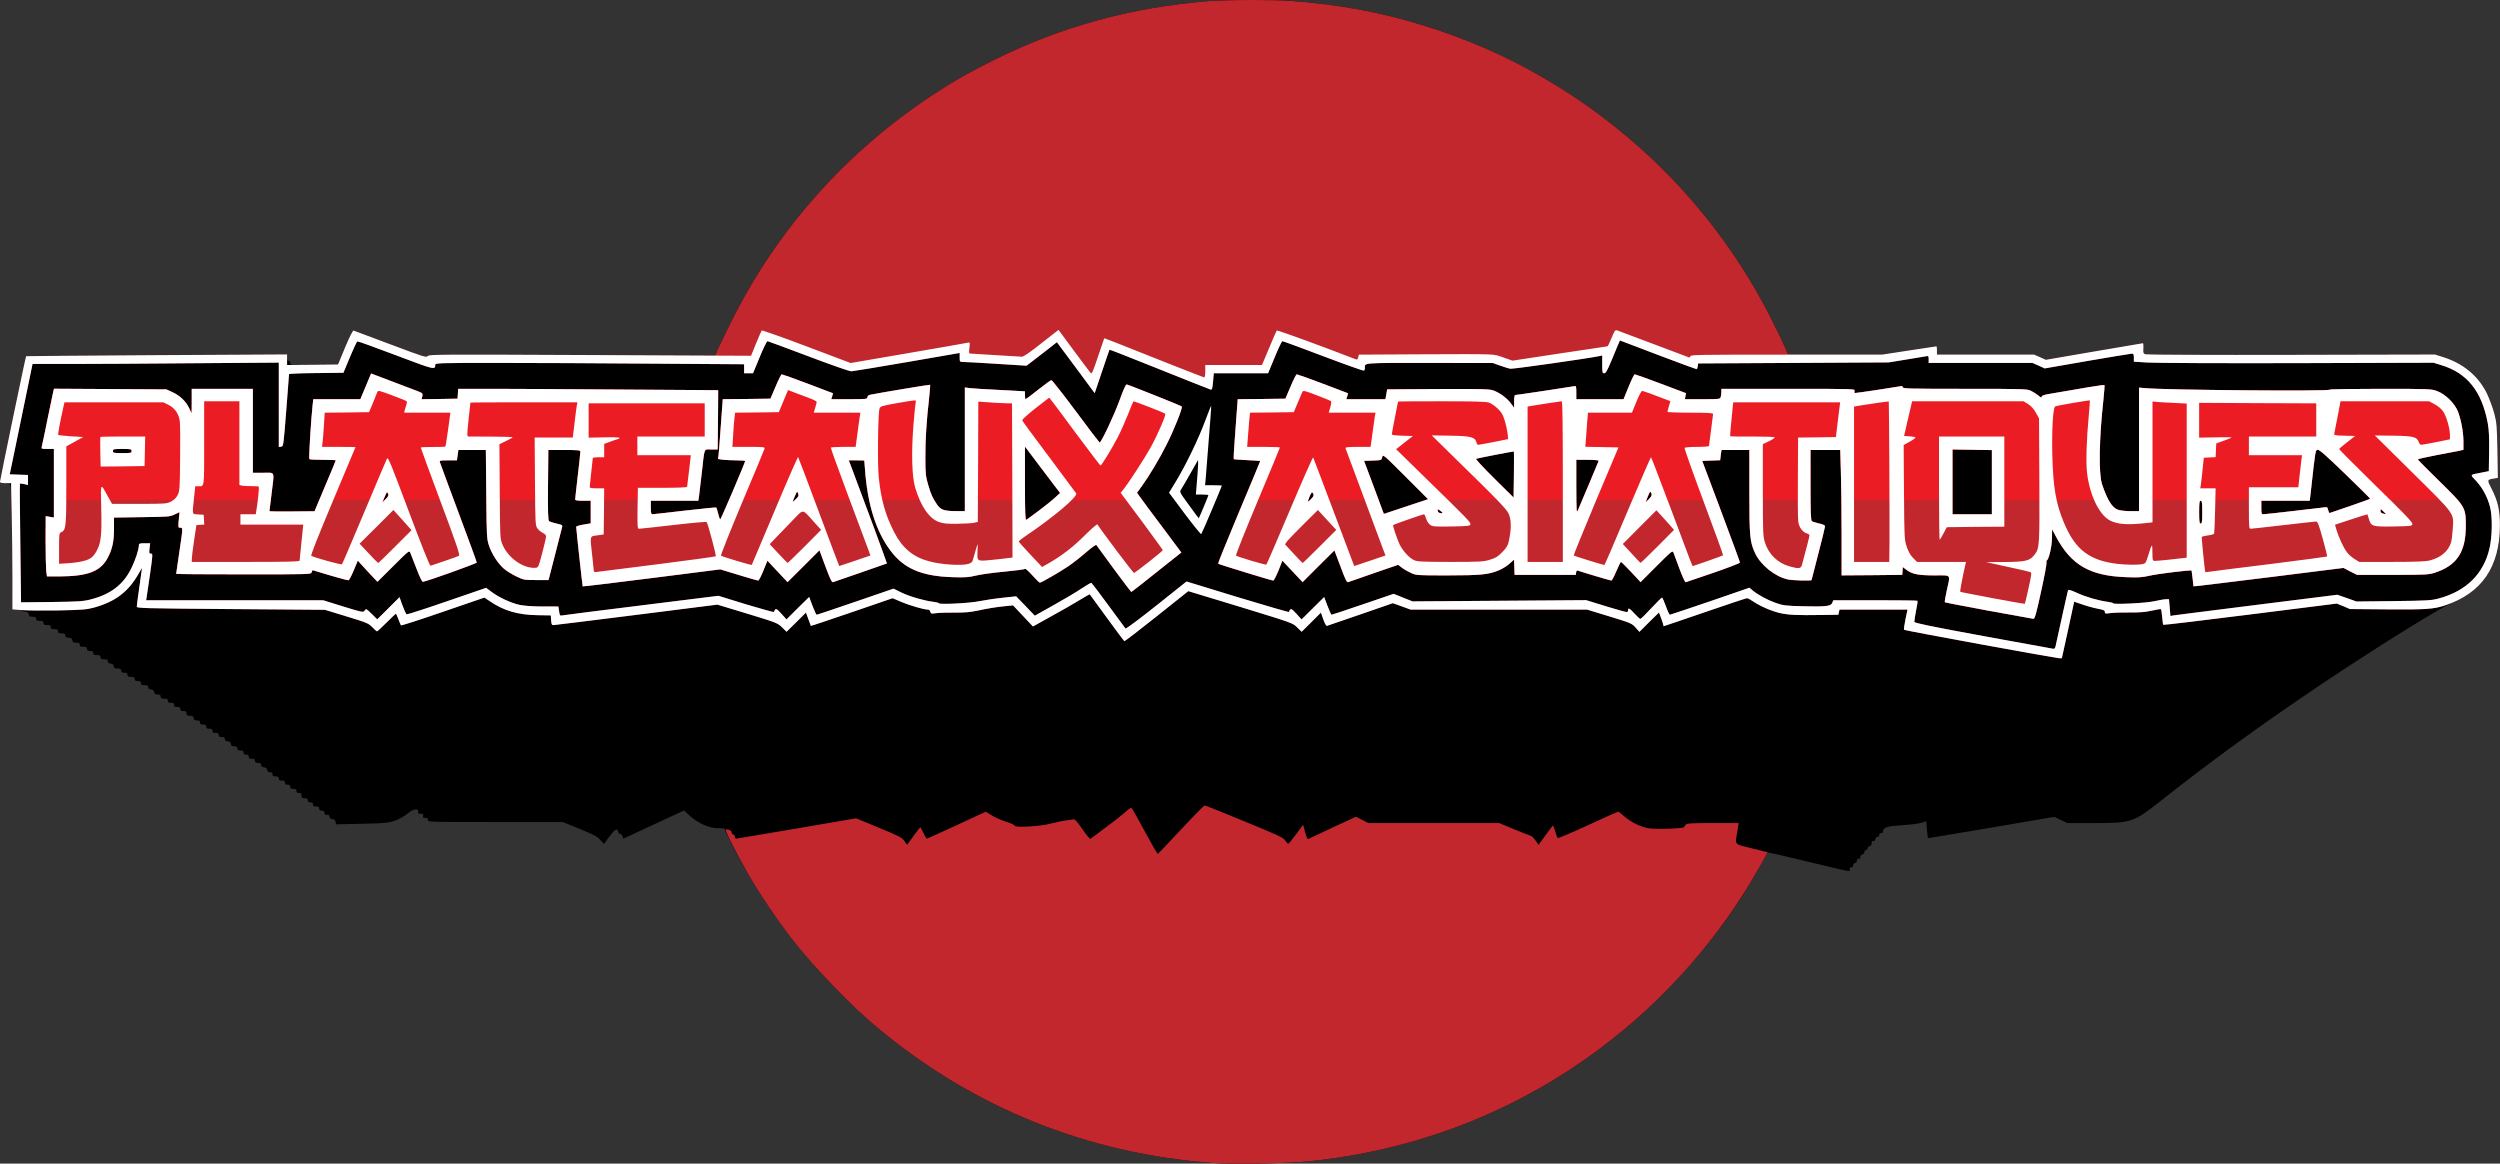 <?xml version="1.0" encoding="UTF-8" standalone="no"?>
<svg
   version="1.0"
   width="4824.6"
   height="2245.534"
   viewBox="0 0 4824.6 2245.534"
   preserveAspectRatio="xMidYMid meet"
   id="svg36"
   sodipodi:docname="auto-asiaticboard-fr.svg"
   inkscape:version="1.1.2 (0a00cf5339, 2022-02-04, custom)"
   xmlns:inkscape="http://www.inkscape.org/namespaces/inkscape"
   xmlns:sodipodi="http://sodipodi.sourceforge.net/DTD/sodipodi-0.dtd"
   xmlns="http://www.w3.org/2000/svg"
   xmlns:svg="http://www.w3.org/2000/svg">
  <rect x="0" y="0" width="4824.6" height="2245.534" fill="#333333" stroke="none"/>
  <defs
     id="defs40" />
  <sodipodi:namedview
     id="namedview38"
     pagecolor="#ffffff"
     bordercolor="#666666"
     borderopacity="1.0"
     inkscape:pageshadow="2"
     inkscape:pageopacity="0.0"
     inkscape:pagecheckerboard="0"
     showgrid="false"
     inkscape:zoom="0.22141674"
     inkscape:cx="2414"
     inkscape:cy="1124.5762"
     inkscape:window-width="1920"
     inkscape:window-height="1017"
     inkscape:window-x="-8"
     inkscape:window-y="-8"
     inkscape:window-maximized="1"
     inkscape:current-layer="svg36" />
  <g
     fill="#000000"
     id="g4"
     transform="translate(-2,-1.6)">
    <path
       d="m 2344,2246 c -243.4,-17.6 -464,-106.6 -650,-262.2 -13.8,-11.4 -41.6,-37 -61.8,-56.8 -92.6,-90.6 -168.6,-195.4 -225.4,-311.4 l -7.6,-15.6 h -10.4 c -18.8,0 -39.8,-9.4 -57.2,-25.6 l -9.4,-8.8 -58.6,27.2 -58.6,27.2 -2,-5 c -1,-2.8 -2.8,-4.6 -4.2,-4.2 -1.4,0.6 -3,-1.2 -3.6,-4 -2,-7.8 -6.2,-5.6 -17.2,9.2 l -10.4,14.2 -7.4,-7.8 c -5.8,-6.6 -13,-10.4 -39.6,-21.2 l -32.4,-13.2 h -130 c -128.8,0 -130.2,0 -130.2,-4 0,-3 -1.4,-4 -5.2,-4 -4.2,0 -5,-0.8 -4.2,-4 0.8,-3.4 0,-4 -5,-4 -5,0 -5.6,-0.6 -4.6,-4 2.2,-6.6 -10,-5.4 -18.2,2 -3.8,3.2 -10.6,7.8 -15.2,10.2 -18.4,9.4 -24.4,10.2 -76,11.2 l -49.2,1 -0.8,-4.6 c -0.4,-3.6 -2,-5 -6,-5.4 -4,-0.4 -5.6,-1.8 -5.6,-4.6 0,-2.8 -1.4,-3.8 -5,-3.8 -3.6,0 -5,-1 -5,-4 0,-3 -1.4,-4 -5,-4 -3.6,0 -5,-1 -5,-4 0,-3.2 -1.4,-4 -6,-4 -4.6,0 -6,-0.8 -6,-4 0,-3 -1.4,-4 -5,-4 -3.6,0 -5,-1 -5,-4 0,-3.2 -1.4,-4 -6,-4 -5,0 -6,-0.8 -6,-5 0,-4 -1,-5 -5,-5 -3.6,0 -5,-1 -5,-4 0,-3.2 -1.4,-4 -6,-4 -4.6,0 -6,-0.8 -6,-4 0,-3 -1.4,-4 -5,-4 -3.6,0 -5,-1 -5,-4 0,-3.2 -1.4,-4 -6,-4 -4.6,0 -6,-0.8 -6,-4 0,-3.2 -1.4,-4 -6,-4 -4.6,0 -6,-0.8 -6,-4 0,-3 -1.4,-4 -4.8,-4 -3.6,0 -5,-1.2 -5.6,-4.4 -0.4,-3.4 -2.2,-4.8 -6,-5.2 -4,-0.4 -5.6,-1.8 -5.6,-4.6 0,-2.8 -1.4,-3.8 -6,-3.8 -4.6,0 -6,-0.8 -6,-4 0,-3.2 -1.4,-4 -6,-4 -4.6,0 -6,-0.8 -6,-4 0,-3 -1.4,-4 -5,-4 -3.6,0 -5,-1 -5,-4 0,-3.2 -1.4,-4 -6,-4 -4.6,0 -6,-0.8 -6,-4 0,-3 -1.4,-4 -5.8,-4 -4.6,0 -6,-1 -6.6,-4.4 -0.4,-3.4 -2.2,-4.8 -6,-5.2 -4,-0.4 -5.6,-1.8 -5.6,-4.6 0,-2.8 -1.4,-3.8 -6,-3.8 -4.6,0 -6,-0.8 -6,-4 0,-3.2 -1.4,-4 -6,-4 -4.6,0 -6,-0.8 -6,-4 0,-3.2 -1.4,-4 -6,-4 -4.6,0 -6,-0.8 -6,-4 0,-3.2 -1.4,-4 -6,-4 -4.6,0 -6,-0.8 -6,-4 0,-3 -1.4,-4 -5.8,-4 -4.6,0 -6,-1 -6.6,-4.4 -0.4,-3.8 -1.8,-4.6 -7.2,-4.6 -5.4,0 -6.4,-0.8 -6.4,-4.4 0,-3.8 -1.2,-4.6 -6,-4.6 -4.6,0 -6,-0.8 -6,-4 0,-3.2 -1.4,-4 -6,-4 -4.6,0 -6,-0.8 -6,-4 0,-3.2 -1.4,-4 -6,-4 -4.6,0 -6,-0.8 -6,-4 0,-3.2 -1.4,-4 -7,-4 -5.6,0 -7,-0.8 -7,-4 0,-3 -1.4,-4 -5.8,-4 -4.6,0 -6,-1 -6.6,-4.4 -0.4,-3.4 -2.2,-4.8 -6,-5.2 -4,-0.4 -5.6,-1.8 -5.6,-4.6 0,-3 -1.4,-3.8 -7,-3.8 -5.6,0 -7,-0.8 -7,-4 0,-3.2 -1.4,-4 -6,-4 -4.6,0 -6,-0.8 -6,-4 0,-3.2 -1.4,-4 -7,-4 -5.6,0 -7,-0.8 -7,-4 0,-3.2 -1.4,-4 -6,-4 -4.6,0 -6,-0.8 -6,-4 0,-3.2 -1.4,-4 -6.8,-4 -5.6,0 -7,-0.8 -7.6,-4.4 -0.4,-3.4 -2.2,-4.8 -6,-5.2 -4,-0.4 -5.6,-1.8 -5.6,-4.6 0,-3 -1.4,-3.8 -7,-3.8 -5.6,0 -7,-0.8 -7,-4 0,-3.2 -1.4,-4 -7,-4 -5.6,0 -7,-0.8 -7,-4 0,-3.2 -1.4,-4 -6,-4 -4.6,0 -6,-0.8 -6,-4 0,-3.2 -1.4,-4 -7,-4 -5.6,0 -7,-0.8 -7,-4 0,-3.2 -1.4,-4 -6.8,-4 -5.6,0 -7,-0.8 -7.6,-4.4 -0.4,-3.6 -2.2,-4.8 -7,-5.2 -5,-0.4 -6.6,-1.6 -6.6,-4.6 0,-3 -1.4,-3.8 -7,-3.8 -5.6,0 -7,-0.8 -7,-4 0,-3.2 -1.4,-4 -7,-4 -5.6,0 -7,-0.8 -7,-4 0,-3.2 -1.4,-4 -7,-4 -5.6,0 -7,-0.8 -7,-4 0,-3.2 -1.4,-4 -7,-4 -5.6,0 -7,-0.8 -7,-4 0,-3.2 -1.4,-4 -6.8,-4 -5.6,0 -7,-0.8 -7.6,-4.4 -0.4,-3.6 -2.2,-4.8 -7,-5.2 -3.6,-0.4 -6.6,-1.4 -6.6,-2.6 0,-1 -4,-1.8 -8.6,-1.8 h -8.8 l -1.2,-119.4 c -0.8,-79 -2,-119.8 -3.4,-120.2 -1,-0.4 -1.6,-1.6 -0.8,-2.6 0.6,-1 -3.4,-1.8 -9,-1.8 C 5.2,934 2,933.2 2,931.4 2,928 51.4,689.8 52.4,689 c 0.2,-0.2 113.8,-1.2 252.2,-2 L 556,685.6 v 6.2 c 0,4.2 1,6.2 3,6.2 1.6,0 3,1.8 3,4 0,4 1,4 46.2,3.6 L 654.4,705 668,672 c 9,-21.2 14.8,-32.8 16.4,-32.4 1.4,0.4 33.6,12.4 71.6,26.8 63.6,24 69,25.6 71.4,22.4 2.4,-3.2 17.6,-3.4 278.6,-2.2 l 276.2,1.2 5.2,-12.4 c 3,-6.8 14.6,-30.8 25.8,-53.4 89.2,-178.6 222.2,-327.8 390.8,-438.6 40.8,-26.6 72.4,-44.6 121,-68.4 128.8,-63.2 260.6,-99 409,-111.2 34.8,-2.8 133.2,-2.8 168,0 148.4,12.2 280.2,48 409,111.2 48.6,23.8 80.2,41.8 121,68.4 167.8,110.2 300.8,259.2 389.8,436.6 10.8,21.4 22.2,45 25.4,52.4 l 5.6,13.6 h 90.6 90.6 l 52.2,-8 c 28.8,-4.4 52.6,-8 53,-8 0.4,0 0.8,3.6 0.8,8 v 8 h 93.8 93.8 l 11.4,5 11.2,5 93,-16 c 51,-8.8 93.4,-16 94.2,-16 1,0 1.2,4.4 1,9.8 -0.6,8.8 -0.2,10 4,11.6 2.4,0.8 129.2,1.4 281.6,1 l 277,-0.6 14,4.4 c 39.6,12 69,36.2 85.8,69.8 5,10.4 11.6,28 14.6,39 4.8,18.6 5.2,23.8 6.2,72.4 l 0.8,52.4 -8,1.4 c -12.8,2 -13,2.6 -4.4,19 12,23 16.6,42.2 16.6,70.8 -0.2,39.6 -7.4,69 -22.8,93 -16.6,25.8 -38.4,43.6 -69,56.6 -25,10.6 -142,83.4 -249.8,155.4 -114.8,77 -213.8,148.6 -314,227.8 -52,41 -55.8,42.2 -128.6,42.2 h -50.8 l -12.6,-6 -12.4,-6 -121.8,20.8 c -67,11.4 -122,20.6 -122.4,20.2 -0.2,-0.2 -1,-7.6 -1.8,-16.6 l -1.2,-16 -9.2,3 c -5,1.6 -21,3.6 -35.4,4.6 -28.8,1.6 -38.8,4.4 -38.8,11.2 0,3 -1.2,4.2 -3.4,4 -2.2,0 -3.8,1.4 -4.2,4.2 -0.4,2.6 -1.6,4 -3.2,3.4 -1.6,-0.6 -3.2,1 -4,4 -0.8,3.4 -2.2,4.6 -4.2,4 -2.2,-1 -3,0.2 -3,3.8 0,3.2 -1.4,5.2 -4,6 -2.2,0.6 -4,2.4 -4,4.2 0,1.8 -1.4,3.2 -3,3.2 -1.6,0 -3,1.6 -3,3.8 0,2 -1.8,4.2 -4,4.8 -2.4,0.6 -4,2.8 -4,5.2 0,2.6 -1,3.8 -2.8,3 -2,-0.8 -3.2,0.4 -3.6,3.6 -0.4,2.6 -2,4.6 -3.6,4.6 -1.6,0 -3.2,2 -3.6,4.6 -0.4,3.2 -1.6,4.4 -3.6,3.6 -1.8,-0.6 -2.8,0.2 -2.8,2.8 0,2 -0.6,4.2 -1.6,4.8 -0.8,0.4 -36,-7.6 -78.2,-18 -42.2,-10.4 -77.4,-18.4 -78.2,-17.8 -1,0.6 -6.4,9.8 -12.2,20.4 -71.4,132.6 -185.4,263 -312.4,358 C 2925,2148.2 2733.8,2222 2526,2243 c -36.8,3.8 -146,5.4 -182,3 z"
       id="path2" />
  </g>
  <g
     fill="#c1272d"
     id="g14"
     transform="translate(-2,-1.6)">
    <path
       d="m 2344,2246 c -243.4,-17.6 -464,-106.6 -650,-262.2 -51.8,-43.2 -120.4,-114.6 -162.6,-168.8 -30.6,-39.4 -63,-87.4 -86.4,-128 -21.2,-36.8 -45.4,-85 -42.6,-85 6.6,0 11.6,2.8 11.6,6.2 0,2.2 1.4,3.8 3,3.8 1.6,0 3,1.8 3,4 0,2.2 1.2,4 2.6,4 1.2,0 54,-9 117,-19.6 l 114.6,-19.6 44,18.2 c 39.6,16.4 44.4,18.8 49.2,25.6 l 5.2,7.4 12.2,-17 c 6.8,-9.2 12.6,-16.8 13.2,-17 0.6,0 3.2,5 6,11 2.8,6 5.8,11 6.6,11 1,0 26.8,-11.8 57.8,-26 l 56,-26 11.2,7 c 6.4,4 18.8,9.4 28,12.4 9,2.8 16.4,6.2 16.4,7.6 0,4.2 50,1.4 70,-4 9.4,-2.6 22.4,-5.4 29,-6 6.6,-0.8 13.4,-1.8 15.2,-2.2 2,-0.6 7.4,5.4 16.8,19.2 8.8,12.8 14.4,19.4 15.8,18.2 1.2,-0.8 14.4,-10.8 29.4,-22 15,-11 32,-24.4 37.8,-29.6 10,-9 10.6,-9.2 13.2,-5.6 1.6,2.2 13,22.6 25.4,45.4 12.2,22.8 23,41.4 23.8,41.2 0.8,-0.4 20.8,-21.6 44.6,-47 23.8,-25.6 44.4,-46.6 45.8,-46.6 1.4,0 36,13.8 77,30.8 66.4,27.2 75,31.4 78.6,37 2.2,3.4 4.8,6.2 5.6,6.2 1,0 7.8,-8.4 15.2,-18.4 l 13.6,-18.4 3.8,14.2 c 3.4,12 4.4,14.2 7.2,12.8 1.8,-1 23,-11 47.2,-22.2 l 43.8,-20.2 11.8,6 12,6.2 h 126.4 126.4 l 28.8,12 c 15.8,6.6 30.2,12.2 31.8,12.6 1.6,0.2 5.8,4.2 9.2,8.8 l 6,8.6 12.8,-17.6 c 7,-9.6 13.4,-18.2 14.2,-19.2 0.8,-1 3,3.6 4.8,10 2,6.6 4.2,12.6 5,13.6 1,1 26.8,-10 58.4,-24.6 31.2,-14.4 57.4,-26.2 58.2,-26.2 1,0 6.4,4 12,9 12.2,10.8 29.8,19.6 45.4,22.8 12,2.6 70,1 70,-2 0,-0.8 1.4,-3 3.2,-4.6 2.6,-2.8 10.2,-3.2 52.6,-3.2 h 49.6 l -2.6,16.6 c -4.4,26.6 -7.2,23.4 28,32.2 l 30.8,7.6 -13.6,24.2 c -75.4,136.2 -184,260.2 -310.6,354.8 C 2925,2148.2 2733.8,2222 2526,2243 c -36.8,3.8 -146,5.4 -182,3 z"
       id="path6" />
    <path
       d="m 3823.2,1244.8 c -80.2,-14.6 -146.2,-27.2 -146.8,-27.8 -0.6,-0.6 0.8,-9.6 2.8,-20 l 4,-19 h -65.6 -65.6 l -1.2,5 -1.2,5 -30.4,0.4 c -49.2,0.8 -64.8,0 -81,-3.4 -17,-3.8 -39.2,-13.4 -53,-22.8 -4.8,-3.4 -10.2,-6.2 -11.8,-6.2 -1.6,0 -38,12.2 -81.2,27 -43.2,14.8 -78.8,27 -79.4,27 -0.4,0 -0.8,-0.8 -0.8,-2 0,-1 -2,-7 -4.2,-13.2 l -4.2,-11.2 -19,18.6 -18.8,18.8 -7.4,-8.4 c -7.2,-8 -8.8,-8.6 -50.4,-21.4 l -43.2,-13.2 h -170.2 -170.4 l -17,-6.2 -17.2,-6.2 -62.4,21.6 c -34.4,11.8 -63.6,21.8 -64.8,22.2 -1.4,0.4 -4.4,-5 -7,-12.4 l -4.6,-13.2 -18.6,18.6 -18.6,18.4 -8.6,-8.4 c -8.6,-8.6 -9,-8.6 -109.4,-39.4 l -100.8,-30.6 -61,48.6 c -33.6,26.8 -61.6,48.4 -62.4,47.8 -1,-0.4 -16.2,-21 -34,-45.4 -17.8,-24.4 -32.6,-44.6 -32.8,-45 -0.2,-0.2 -9.8,5.2 -21.2,12.2 -11.4,7 -36,21 -54.6,31.2 l -33.8,18.8 -19.2,-20.4 -19.2,-20.4 -21,2.2 c -11.6,1.2 -31.2,4.4 -43.4,7.2 -18.2,3.8 -27.6,4.8 -49,4.6 -14.6,-0.2 -30.8,0.4 -35.8,1.2 -8.4,1.2 -9.4,1 -10.4,-2.8 -0.6,-2.4 -2.6,-4.2 -4.8,-4.2 -7.6,0 -35.4,-8 -51.6,-15 l -16.4,-7 -78.6,27 c -43.4,14.8 -78.8,26.8 -79.2,26.4 -0.2,-0.2 -2.4,-6 -4.8,-13 l -4.6,-12.6 -18.6,18.4 -18.8,18.6 -8.8,-8.6 c -8.4,-8.2 -10.2,-9 -66.6,-26.2 l -58.2,-17.6 -156.6,19.8 c -86.2,10.8 -158.4,19.8 -160.2,19.8 -2.6,0 -3.6,-2.2 -4,-9.4 l -0.6,-9.4 -26,-0.4 c -37.6,-0.6 -65,-8.6 -92,-27.2 l -10.2,-6.8 -79.8,27.4 c -44,15.2 -80.6,27 -81.2,26.2 -0.6,-0.8 -2.8,-6.2 -5,-11.8 -2,-5.8 -4.2,-10.6 -4.8,-10.6 -0.6,0 -8.6,7.6 -18,17 -9.4,9.4 -17.6,17 -18.4,17 -0.8,0 -4.8,-3.6 -9,-8 -7.2,-7.4 -10.2,-8.8 -49.6,-20.8 l -42,-12.8 -181.6,-1.4 c -172,-1.4 -181.4,-1.6 -181.4,-5 0,-2 2.2,-19 5,-38 2.8,-19 5,-35 5,-35.6 0,-0.8 -2.8,3.4 -6,9.4 -19.6,35.4 -45.6,55.2 -87,66.4 -13.8,3.8 -23,4.4 -67.8,5.4 -28.4,0.4 -60,0.2 -70.4,-0.6 L 26,1177.6 v -61.4 c 0,-33.8 -0.6,-88.6 -1.4,-121.8 L 23.4,934 H 12.6 C 5.4,934 2,933.2 2,931.4 2,928 51.4,689.8 52.4,689 c 0.2,-0.2 113.8,-1.2 252.2,-2 L 556,685.6 v 10.2 10.2 l 49.2,-0.4 49.2,-0.6 13.6,-33 c 9,-21.2 14.8,-32.8 16.4,-32.4 1.4,0.4 33.6,12.4 71.6,26.8 63.6,24 69,25.6 71.4,22.4 2.4,-3.2 17.6,-3.4 278.6,-2.2 l 276.2,1.2 5.2,-12.4 c 3,-6.8 14.6,-30.8 25.8,-53.4 89.2,-178.6 222.2,-327.8 390.8,-438.6 40.8,-26.6 72.4,-44.6 121,-68.4 128.8,-63.2 260.6,-99 409,-111.2 14.8,-1.2 52.6,-2.2 84,-2.2 60,0 89.8,1.8 144,8.6 165.2,20.6 329.8,81.2 470,173.2 167.8,110.2 300.8,259.2 389.8,436.6 10.8,21.4 22.2,45 25.4,52.6 l 5.6,13.4 h 90.6 90.6 l 52.2,-8 c 28.8,-4.4 52.6,-8 53,-8 0.4,0 0.8,3.6 0.8,8 v 8 h 93.8 93.8 l 11.4,5 11.2,5 93,-16 c 51,-8.8 93.4,-16 94.2,-16 1,0 1.2,4.4 1,9.8 -0.6,8.8 -0.2,10 4,11.6 2.4,0.8 129.2,1.4 281.6,1 l 277,-0.6 14,4.4 c 39.6,12 69,36.2 85.8,69.8 5,10.4 11.6,28 14.6,39 4.8,18.6 5.2,23.8 6.2,72.4 l 0.8,52.4 -8,1.4 c -12.8,2 -13,2.6 -4.4,19 12.2,23.4 16.6,42.2 16.4,71.8 -0.2,79.6 -35.2,130.4 -105.6,153.8 -22.2,7.4 -37,8.4 -111.8,7.8 l -72,-0.6 -12.6,-5.4 -12.8,-5.2 -167,21 c -91.8,11.6 -167.4,20.6 -167.8,20 -0.6,-0.4 -1.6,-7.4 -2.2,-15.2 -0.6,-7.8 -1.8,-14.6 -2.4,-15 -0.6,-0.4 -8.8,0.8 -18.2,3 -12.4,2.8 -24,3.6 -43,3.4 -14.2,-0.2 -30.8,0.4 -36.4,1.2 -9.6,1.4 -10.6,1.2 -10.6,-2.2 0,-3 -2.6,-4.2 -13.4,-6.2 -7.6,-1.4 -20.8,-5 -29.8,-8.2 l -16,-5.4 -11.8,54.6 -12,54.6 -6,-0.2 c -3.2,-0.2 -71.6,-12.2 -151.8,-27 z m 145.6,4.4 c 0.6,-2.8 6.2,-27.8 12.2,-55.6 6.2,-27.8 11.4,-51.6 12,-53 0.6,-1.6 6,0 17.4,5.2 16.4,7.6 41.4,15 60.2,17.4 5.2,0.8 9.4,1.8 9.4,2.6 0,2.8 63.4,-0.2 79.6,-4 9,-2 19.2,-3.8 22.4,-3.8 h 5.8 l 1.4,16.2 1.4,16.2 6.2,-1.2 c 3.4,-0.4 75.8,-9.8 161,-20.4 l 154.8,-19.4 18.6,6.4 18.4,6.6 71.6,-0.8 c 66,-0.8 73,-1.2 87.8,-5.2 52.8,-14.4 86.2,-47.6 97.4,-96.8 5.4,-24 5.8,-60.8 1,-79.6 -5,-19.2 -14.4,-36.6 -26.6,-50 -12.6,-13.4 -13.8,-11.6 11.2,-16.6 l 13,-2.6 0.6,-37.8 c 0.4,-28 -0.4,-42.2 -2.6,-54.6 -11.6,-62.2 -40,-97.2 -90.4,-112.4 l -14.4,-4.4 -263.6,0.8 c -145,0.4 -275,-0.2 -289,-1.2 l -25.6,-1.6 v -7.8 c 0,-6 -0.8,-7.8 -3.4,-7.8 -1.8,0 -40.6,6.4 -86,14.2 l -82.6,14.4 -11.8,-5.4 -11.8,-5.2 H 3824.2 3724 v -7 c 0,-6.4 -0.4,-6.8 -5.4,-5.8 -3.2,0.4 -20.4,3.4 -38.6,6.4 l -33,5.4 -184,1 -184,1 -0.6,5.6 c -0.4,3 -1.4,5.4 -2.4,5.4 -1,0 -34.6,-12.4 -74.8,-27.6 l -73,-27.8 -4,9.2 c -2,5 -8,19.4 -13.2,31.8 -7.4,17.4 -10.2,22.4 -13.2,22.4 -3.4,0 -3.8,-1.6 -3.8,-17.2 v -17.2 l -5.4,1.2 c -21.6,4.6 -166.8,25.2 -171.6,24.4 -3.2,-0.4 -12.2,-3.2 -20,-6 l -14,-5 -122.2,-0.2 c -132.4,0 -124.8,-0.6 -124.8,10 0,2 -0.8,4.2 -1.8,4.8 -1,0.8 -36.4,-11.8 -78.6,-27.8 -42,-16 -77.6,-29 -78.8,-29 -1.2,0 -7.8,14 -14.8,31 l -12.8,31 h -52.4 -52.4 l -1.4,16.2 c -1.2,13.6 -2,16 -4.8,15.2 -1.8,-0.4 -46.2,-18.2 -98.8,-39.2 -52.8,-21.2 -96,-38.2 -96.2,-37.8 -0.4,0.4 -6.8,19.4 -14.6,42.4 l -14,41.6 -36.4,-49.2 -36.6,-49.2 -16,12.6 c -8.8,6.8 -22,17 -29.2,22.6 l -13.4,10.2 -57,-3.6 c -31.4,-2 -60.4,-3.6 -64.4,-3.6 -7.6,-0.2 -7.6,-0.2 -7.6,-8.8 v -8.6 l -101.4,17.6 c -56,9.6 -104.2,17.6 -107.6,17.8 -3.4,0.2 -40.2,-12.8 -83,-29 -42.4,-16 -78,-29.2 -79,-29.2 -1.2,0 -8,14 -15,31 l -12.8,31 h -8.6 -8.6 v -8.6 -8.8 l -178.4,-1.2 c -98.2,-0.8 -232.4,-1.4 -298,-1.4 -112.6,0 -119.6,0.2 -119.6,3.6 -0.2,10.2 -0.8,10 -76,-18.4 -39.8,-15 -73.2,-27.2 -74.4,-26.8 -1,0.4 -7.6,14.2 -14.4,30.6 l -12.4,30 -52.4,0.6 c -28.8,0.2 -52.4,1.2 -52.6,2 0,0.8 -2.6,32.4 -5.4,70.4 -5.4,68.2 -5.4,69 -9.8,69.6 l -4.6,0.6 v -81.4 -81.4 l -163.4,1.2 c -90,0.8 -197,1.4 -237.8,1.4 h -74 l -22,106.6 -22,106.4 17.6,0.6 17.6,0.6 v 9.6 9.8 l -7.4,-1.8 c -4.2,-0.8 -7.8,-1.2 -8.2,-0.8 -0.4,0.4 0,52 0.8,114.8 l 1.4,114.2 59.2,-0.6 c 52.6,-0.8 61,-1.2 76,-5.2 38,-9.8 62.4,-28.6 77.8,-60.2 7.8,-16 14.4,-36.2 14.4,-44.4 0,-3 1.8,-3.6 11,-3.6 h 10.8 l -1.2,10 c -1,9 -0.8,10 2.6,10 3.8,0 3.8,1 -1.4,37.6 -3,20.6 -6,40.8 -6.6,45 l -1.2,7.4 h 170.8 170.8 l 38.6,12 c 38.4,11.8 38.8,11.8 41.6,7.8 2.8,-4 3.2,-3.6 13.6,6.6 l 10.6,10.4 21.6,-21.4 21.4,-21.4 5.8,16.2 c 3.2,8.8 6.8,16.6 8,17 1.2,0.4 36.2,-10.8 77.8,-25.2 l 75.6,-26 10.4,7.8 c 14.2,10.8 37.6,21.6 54.4,25.2 8.8,1.8 25.4,3 44.2,3 h 30.4 l 1.4,9.2 c 1.2,8.6 1.6,9 6.6,8 3,-0.6 71.8,-9.4 153,-19.4 l 147.8,-18.4 53.2,16.4 c 29.4,8.8 53.6,15.6 54,14.8 2.8,-8 4.6,-7.4 14.4,3.4 l 9.8,11 21.8,-21.8 22,-21.6 6.4,17.2 c 3.6,9.4 7.2,17.2 8.2,17.2 0.8,0 34.4,-11.4 74.8,-25.2 l 73.4,-25.2 14.6,7.2 c 15.8,7.8 44,16 62,18.2 6,0.8 11,2 11,2.8 0,2.8 59.6,0 78,-4 10.4,-2 30.8,-5.2 45,-6.6 l 26,-2.8 18,18.6 18,18.8 36,-20.2 c 19.8,-11 44,-25.4 53.8,-32 9.8,-6.4 18.4,-11.6 19.4,-11.2 0.8,0.4 15.8,20 33,43.6 17.2,23.6 32,43.8 32.8,44.6 0.8,1 27.8,-19 59.6,-44.4 l 58.2,-46.4 98.6,30.2 c 54.2,16.4 98.8,29.4 99.2,28.6 2.6,-7.8 4.4,-7.4 14.2,3.4 l 10,11 21.8,-21.6 21.8,-21.6 6.4,17 c 3.6,9.4 7.2,17.2 7.8,17.2 0.8,0 28,-9 60.8,-20.2 l 59.2,-20.2 18.2,7.4 18.2,7.2 167.6,-1.2 167.4,-1.2 38.8,12 c 21.4,6.6 39.6,11.6 40.6,11 0.8,-0.6 1.6,-2.4 1.6,-4 0,-5 3.4,-3 12.6,7.2 5,5.6 10,10 11,10 1.2,0 10.8,-9.4 21.4,-21 10.8,-11.6 20,-20.6 20.8,-20.2 0.6,0.4 4,8.2 7.2,17 3.2,9 6.6,16.2 7.6,16.2 0.8,0 35.8,-11.8 77.6,-26 l 76,-26.2 5.8,5 c 10.8,9 29,18.8 45,24.4 14.6,5 19.2,5.6 52.6,6.4 44.8,1 54,0 56.4,-6.8 l 2,-4.8 h 80.6 c 44.4,0 81.2,0.4 81.8,1 0.6,0.6 -0.6,9.4 -2.8,19.6 -2,10 -3.4,19.6 -3.2,21.2 0.4,2.2 33.4,9 133.6,27.4 73.2,13.4 134,24.4 135.2,24.6 1.4,0 3,-2 3.6,-4.6 z"
       id="path8" />
    <path
       d="m 3839.6,1180.2 c -46,-8.6 -84,-15.8 -84.4,-16.4 -0.6,-0.4 1.2,-10.8 3.8,-22.8 7,-32.2 9.8,-29 -23.6,-29 -31.6,0 -43.2,-2.4 -54.4,-10.8 l -6.8,-5.2 -0.6,7.4 -0.6,7.6 -58.4,0.6 -58.6,0.4 v -78.6 c 0,-43.4 -0.6,-97.8 -1.4,-121 l -1.2,-42.4 h -28.8 -28.6 v 67.8 c 0,51.8 0.6,68.2 2.6,69.6 1.2,1 7.6,3 14,4.4 7.8,1.8 11.4,3.4 11.4,5.6 0,1.6 -5.8,25.4 -13,53 -7.2,27.4 -13,50.2 -13,50.6 0,1.8 -37,0.8 -45.8,-1.2 -25,-5.6 -52.2,-27.6 -63,-50.4 C 3379,1047.6 3378,1038 3378,950.6 V 870 h -27 -26.8 l -1.4,10 -1.2,9.8 -17.4,0.6 -17.2,0.6 36.4,97 c 20,53.4 36.4,98 36.4,99.2 0.2,1.2 -23,10 -51.2,19.8 -28.4,9.6 -52.4,17.8 -53.6,18.2 -1,0.4 -6.4,-11.2 -11.8,-25.8 -5.4,-14.4 -10.6,-28.6 -11.6,-31.2 -1.8,-4.8 -3.2,-3.6 -32.6,25.8 l -31,31 -18.2,-19.6 c -10,-10.6 -18.8,-19.4 -19.6,-19.4 -0.8,0 -4.8,8.2 -9,18 -4.2,10 -8.4,18 -9.6,18 -1.8,0 -58,-16.8 -64.4,-19.2 -2,-0.8 -3.2,0.4 -3.6,3.6 l -0.6,4.6 h -59 -59 l -0.6,-14.6 -0.6,-14.8 -8.2,7.4 c -4.4,4.2 -13.2,9.6 -19.4,12.4 -20.2,9 -35.4,10.6 -100.8,10.6 -59.8,0 -60.4,0 -71,-5 -5.8,-2.6 -13.6,-7.2 -17.4,-10.2 l -6.8,-5.2 -46.6,16 c -25.6,9 -48,16.6 -49.8,17.4 -2.6,1 -5.4,-4.6 -14.8,-30 l -11.8,-31.2 -30.8,30.6 -30.6,30.6 -19.4,-20.6 -19.6,-20.8 -7.6,19.2 c -4.4,10.6 -8.8,19.2 -10,19.2 -3,0 -105,-31.2 -106.4,-32.6 -0.6,-0.6 17.4,-45 40,-99 22.6,-53.8 41.2,-98.4 41.2,-99 0,-0.4 -11.2,-1.2 -25,-1.8 -13.8,-0.6 -25.4,-1.4 -26,-2 -0.6,-0.4 0.4,-18.4 2,-39.8 1.6,-21.4 3.6,-47.2 4.2,-57.2 l 1.4,-18.6 46,-0.4 46,-0.6 10,-23.4 c 5.4,-13 10.8,-23.6 12,-23.6 1.2,0 24,8.2 50.6,18.2 l 48.4,18.4 -1.6,5.6 -1.8,5.8 h 37.8 37.6 l 1.8,-9.4 1.6,-9.6 98,-0.6 c 87.2,-0.4 99,0 107.2,2.8 12.4,4.6 26.4,15 33.8,25.2 l 6,8.2 v -12.2 c 0,-7 0.8,-12.4 2,-12.4 2.8,0 107.8,-15.8 113.6,-17 4.2,-1 4.4,-0.6 4.4,12 v 13 h 45.6 45.6 l 9.8,-24 c 5.4,-13.2 10.6,-24 11.8,-24 1.2,0 24,8.2 50.6,18.2 l 48.4,18.2 -1.2,5.8 -1,5.8 h 34 c 33.6,0 34,0 35.2,-4.4 0.6,-2.6 1.2,-7 1.2,-10 V 752 h 129.2 c 128.2,0 129,0 127.8,4 -0.8,2.8 -0.4,4 1.6,4 3.4,0 80.6,-11.6 87,-13 3,-0.8 4.4,-0.2 4.4,2 0,2.6 14,3 120,3 115.2,0 120.4,0.2 127.8,4 4.2,2 10.4,6.2 14,9 4.4,3.8 6.2,4.6 6.2,2.4 0,-2 3.8,-3.6 12.6,-5.2 64.6,-11.4 107.8,-18.4 108.6,-17.6 0.6,0.6 -0.4,13.4 -2,28.8 -8.2,74 -9.4,142.6 -2.6,162.6 10,29.8 19,44.6 29.8,49 4.8,1.8 14.2,3 24.6,3 h 17 V 868.8 749.6 l 11.6,1 c 37.4,3.8 356.4,6.4 356.4,3 0,-1 44,-1.6 98,-1.6 95.4,0 98.2,0.2 109.4,4.4 15.8,5.8 34.4,24.2 40.2,39.8 6.2,16.8 10.4,39.8 10.4,57.6 v 15.8 l -9.4,2.2 c -5.4,1 -25.2,5 -44,8.4 -19,3.6 -34.6,7.2 -34.6,8 0,0.6 18.8,19.6 41.6,42 49.6,48.4 51,50.8 51,84.8 0.4,52.2 -17.4,78.6 -61.6,92.4 -10.6,3.2 -19.6,3.6 -80,3.6 h -68.2 l -13.2,-6.6 -13,-6.8 -138.8,17.4 c -76.4,9.4 -141.4,17.4 -144.8,17.6 l -6,0.4 -1.6,-15 c -1,-8.2 -1.8,-15.2 -2,-15.4 -1.6,-1.4 -63.6,6.2 -79.2,9.6 -16.4,3.8 -22.8,4.2 -48,3.2 -69.4,-2.6 -105.4,-23.6 -134.6,-78.4 l -7.4,-14 -0.2,16.2 c 0,15.8 -5.8,41.2 -9.8,43.8 -1,0.6 -1.4,2.6 -0.8,4.8 0.4,2 -4.2,27.2 -10.6,56 -9.2,42.2 -12,52.2 -14.6,52 -1.8,-0.2 -40.8,-7.2 -86.6,-15.6 z M 4252,990 c 0,-18.2 -0.6,-22 -3,-22 -2.4,0 -3,3.8 -3,22 0,18.2 0.6,22 3,22 2.4,0 3,-3.8 3,-22 z M 2714.6,921.6 C 2671.2,878.2 2671,878 2669.4,884 c -1.4,5.8 -1.6,5.8 -18.2,6.4 l -16.8,0.6 19.2,51.2 19,51.2 42.6,-14.2 L 2758,965 Z M 3846,932 v -61.8 l -38,-0.6 -38,-0.6 v 62.6 62.4 h 38 38 z m 579.6,56 c 28.4,-3.2 55.2,-6.4 59.8,-7 8,-1.2 8.2,-1 9.6,5 0.8,3.4 2,6 3,5.6 0.8,-0.4 18.6,-6.4 39.8,-13.6 21,-7.2 38.2,-13.4 38.2,-14 0,-0.6 -21.8,-22.2 -48.4,-48 -36.6,-35.4 -49.6,-46.8 -52.8,-46.4 -4.4,0.6 -4.4,-0.4 -13,78 l -2.4,20.4 h -46.6 -46.8 v 13 c 0,11.8 0.4,13 4.2,13 2.2,0 27.2,-2.6 55.4,-6 z m 180.4,5.4 c 0,-0.4 -2.2,-2.8 -5,-5.4 -5,-4.6 -5,-4.6 -5,-0.4 0,2.6 1.6,4.4 4.6,5 2.4,0.4 4.6,1 5,1.2 0.2,0 0.4,0 0.4,-0.4 z m -1823.8,-5.6 c -5.2,-4.4 -7,-4 -5,1 0.6,1.8 3.2,3.2 5.6,3.2 4.2,-0.2 4.2,-0.2 -0.6,-4.2 z M 3068.4,936 c 10,-23.6 18.4,-43.8 18.8,-45 0.6,-1.2 -7.2,-2 -21.2,-2 h -22 v 52 c 0.2,48.4 0.4,51.6 3.2,45 1.8,-3.8 11.2,-26.4 21.2,-50 z m -531.6,19.4 c -2,-5.4 -4.2,-4 -7.6,4.6 -4.4,11.2 -4,11.8 2.8,4.8 4.2,-4 5.8,-7.2 4.8,-9.4 z M 3189,954 c -1.8,-5.4 -3.4,-3.8 -7.8,8 l -3.4,9 6.2,-6.2 c 5,-4.8 6.2,-7.4 5,-10.8 z m -265.4,-81.2 c -0.6,-0.4 -68.4,12.6 -73,14.2 -1.4,0.4 14.4,17.4 35,37.8 l 37.4,37 0.6,-44.2 c 0.2,-24.4 0.2,-44.4 0,-44.8 z"
       id="path10" />
    <path
       d="m 2151.6,1099.6 c -18,-24.4 -33.2,-45.2 -33.8,-46.2 -0.8,-1.2 -10,5.4 -20.4,14.6 -10.6,9.2 -25.8,21 -33.8,26.4 -17.2,11.6 -52,31.6 -54.8,31.6 -1.2,0 -7.6,-6.4 -14.6,-14.2 -7,-7.8 -13.4,-13.4 -14,-12.4 -0.6,1 -18.8,3.4 -40.2,5.4 -21.4,2 -46.2,5.4 -55,7.6 -13.6,3.4 -20.4,3.8 -46,3 -58.6,-2 -92.6,-16.6 -118.2,-50.8 -28.4,-37.6 -44.8,-90 -49.6,-158.6 -0.6,-8.2 -1.2,-15.2 -1.2,-15.4 0,-0.4 -6.8,-0.6 -15,-0.6 h -15 l 5.2,13.6 c 25.8,68.2 68.8,185 68.4,185.4 -0.4,0.2 -23,8.2 -50.6,17.6 -27.4,9.4 -51.4,17.6 -53.2,18.4 -2.4,1 -5.4,-5 -14.8,-30.2 l -11.6,-31.2 -30.8,30.8 -30.8,30.6 -19.4,-20.6 -19.4,-20.8 -7.8,19.2 c -4.2,10.6 -8.8,19.2 -10,19.2 -1.2,0 -18.2,-4.8 -37.6,-10.8 l -35.6,-10.8 -132.4,16.8 c -72.8,9.2 -132.6,16.4 -133,16 -0.6,-0.4 -12.6,-110.6 -12.6,-115 0,-1 6.4,-3 14,-4.2 l 14,-2.4 V 989.8 968 h -15 c -10.6,0 -15,-0.8 -15,-2.4 0,-1.4 2.2,-22 5,-45.6 2.8,-23.6 5,-44.6 5,-46.4 0,-3.2 -2.8,-3.6 -30.8,-3.6 h -31 l -0.6,67.6 c -0.4,52.2 0,68 2,69.6 1.2,1.2 7.8,3.4 14.4,4.8 10.6,2.2 11.8,3 10.8,6.8 -0.6,2.2 -6.6,26.2 -13.6,53.2 l -12.6,49 h -23.8 c -23.2,0 -24.2,-0.2 -38.8,-7.2 -8.2,-4 -19,-10.8 -23.8,-15 -11.4,-10 -23.2,-28.2 -28.6,-44.6 -4.2,-12.6 -4.4,-17.2 -5.2,-98.6 L 939.6,870 h -26.4 -26.6 l -1.4,10 -1.4,10 h -17 c -16.6,0 -17,0.2 -15.6,4.4 0.6,2.4 17,46.2 36,97.4 19.2,51.2 34.8,94 34.8,95.4 0,1.8 -92,34.8 -103.8,37.2 -1.6,0.4 -5.8,-8.2 -12.4,-25.4 -5.4,-14.2 -10.8,-28.2 -12,-30.8 -2,-4.8 -3,-4 -32.6,25.6 l -30.8,30.6 -13.8,-14.6 c -7.8,-8.2 -16.2,-17.4 -19,-20.6 l -5,-5.8 -7.8,18.6 c -4.2,10.2 -8.8,18.8 -10,19.4 -1.2,0.4 -17.2,-3.8 -35.2,-9.2 -18.2,-5.6 -33.6,-10.2 -34,-10.2 -0.6,0 -1.6,1.8 -2.2,4 -1,4 -2.8,4 -131.2,4 -71.6,0 -130.2,-0.4 -130.2,-1 0,-0.6 2.8,-19.2 6,-41.4 7.2,-48.2 7.2,-47.6 1.8,-47.6 -4,0 -4.2,-0.6 -2.8,-15 l 1.4,-15 -9.8,4.6 c -9,4.2 -12.8,4.4 -63,5 l -53.6,0.8 v 21.4 c 0,24.6 -3.2,39.6 -12.4,56.8 -14,26 -38.6,35.2 -93.8,35.4 H 92.6 l -1.4,-10.6 c -0.6,-6 -1.2,-32.2 -1.2,-58.2 l 0.2,-47.6 7.8,1.4 8,1.4 V 934.2 868 H 93.8 C 82.2,868 81.6,867.8 82.6,863.6 83.4,861 88.4,837 93.8,810 99.4,783 104.4,759 105,756.4 l 1.2,-4.6 108.4,0.6 108.4,0.6 12.2,5.6 c 14.4,6.8 25.2,17 31.8,30.6 l 4.8,9.8 0.2,-23.4 V 752 h 59 59 v 81 81 h 20 c 23.6,0 21.6,-5 16,41 -2.2,17.6 -4,32.4 -4,33 0,0.6 19.6,0.8 43.4,0.6 l 43.6,-0.4 20.4,-48.6 c 11.4,-26.8 20.6,-49 20.6,-49.6 0,-0.6 -11.2,-1 -24.8,-1 -13.6,0 -25.6,-0.6 -26.2,-1.4 -1.4,-1.2 3.4,-78.8 6.4,-105 l 1.2,-10.6 h 45.4 45.4 l 10.4,-24.8 10.4,-24.8 36.4,13.8 c 20,7.6 42.6,16.2 50,19 13.2,5 13.6,5.4 12.4,11 l -1.4,5.8 34.8,-0.4 34.6,-0.6 0.6,-9.4 0.6,-9.6 h 67.6 c 37.2,0 150,0.6 250.8,1.4 l 183.4,1.2 -0.4,57.2 -0.6,57.2 h -12.6 c -14.6,0 -12.4,-5.8 -18.4,48 -2.2,19.8 -4.6,39.4 -5.2,43.6 l -1.2,7.4 h -45.8 -45.8 v 13 c 0,11 0.6,13 3.6,13 1.8,0 29.8,-3.2 62.2,-7 32.4,-3.6 59.6,-6.4 60.2,-6 0.8,0.4 2.6,5.8 4,12 1.4,6 3.2,11 4,11 1.2,0 48,-109.6 48,-112.6 0,-0.8 -7.6,-1.4 -16.8,-1.4 -9.2,0 -20.8,-0.6 -26.2,-1.2 l -9.4,-1.4 1.2,-8.2 c 0.4,-4.6 2.6,-30.4 4.4,-57.6 l 3.6,-49.6 46,-0.4 46,-0.6 10,-23.4 c 5.4,-13 10.8,-23.6 11.8,-23.6 1.2,0 24,8.2 50.6,18.2 l 48.4,18.4 -1.6,5.6 -1.8,5.8 h 35 c 32.6,0 34.8,-0.2 34.8,-3.8 0,-2.4 1.8,-4 5.6,-4.8 20,-4 114.8,-19.8 115.4,-19.2 0.4,0.4 -0.6,12 -2,25.8 -5.2,46 -7.2,78.8 -7.2,114 0,31.6 0.6,36.6 5.2,52.6 5.6,19.2 8.6,26 17.4,38.8 7,10.2 13.8,12.6 37.2,12.6 H 1864 V 868.8 749.4 l 9.6,1.2 c 5.2,0.6 31.2,2.4 58,3.6 l 48.4,2.6 v 7.6 c 0,4.2 0.6,7.6 1.2,7.6 0.6,0 11.6,-8.2 24.2,-18.2 12.8,-10.2 24.2,-18.4 25.6,-18.6 1.4,0 22.4,26.8 47,59.8 24.4,33 45.2,60.2 46,60.6 2.8,1 27.8,-51.8 39,-82.6 7,-19.6 11.6,-29.8 13.4,-29.4 4.4,0.8 104.6,40.8 106.2,42.4 2.2,2 -14.4,44.2 -29.4,73.8 -13.6,27.2 -33.4,60.2 -48,80.4 l -9,12.4 7.4,10.2 c 4,5.6 23.2,31.6 42.8,57.6 l 35.4,47.4 -47.8,38 c -26.2,21 -48.2,38.2 -48.8,38.2 -0.4,0 -15.6,-20 -33.6,-44.4 z M 2007.2,986.8 c 12,-9 26.2,-20.4 31.2,-25.2 l 9.4,-8.6 -34,-44.8 -33.8,-44.8 v 71.4 c 0,56.6 0.6,71.2 2.6,70 1.2,-0.8 12.4,-8.8 24.6,-18 z M 750.8,954 c -1.6,-3.8 -2.4,-3.2 -6.4,6.4 l -4.4,10.6 6.4,-6.4 c 5.2,-5.2 6,-7.2 4.4,-10.6 z m 791.4,-0.2 c -1.8,-4.6 -2,-4.4 -6,4.8 -5.6,12.8 -5.4,13.4 1.8,6.2 5.2,-5 5.8,-6.8 4.2,-11 z M 256,872 c 0,-3.8 -1.4,-4 -18,-4 -16.6,0 -18,0.2 -18,4 0,3.8 1.4,4 18,4 16.6,0 18,-0.2 18,-4 z"
       id="path12" />
  </g>
  <g
     fill="#ec1c24"
     id="g20"
     transform="translate(-2,-1.6)">
    <path
       d="m 3839.6,1180.2 c -46,-8.6 -84,-15.8 -84.4,-16.4 -0.6,-0.4 1.2,-10.8 3.8,-22.8 7,-32.2 9.8,-29 -23.6,-29 -31.6,0 -43.2,-2.4 -54.4,-10.8 l -6.8,-5.2 -0.6,7.4 -0.6,7.6 -58.4,0.6 -58.6,0.4 v -78.6 c 0,-43.4 -0.6,-97.8 -1.4,-121 l -1.2,-42.4 h -28.8 -28.6 v 67.8 c 0,51.8 0.6,68.2 2.6,69.6 1.2,1 7.6,3 14,4.4 7.8,1.8 11.4,3.4 11.4,5.6 0,1.6 -5.8,25.4 -13,53 -7.2,27.4 -13,50.2 -13,50.6 0,1.8 -37,0.8 -45.8,-1.2 -25,-5.6 -52.2,-27.6 -63,-50.4 C 3379,1047.6 3378,1038 3378,950.6 V 870 h -27 -26.8 l -1.4,10 -1.2,9.8 -17.4,0.6 -17.2,0.6 36.4,97 c 20,53.4 36.4,98 36.4,99.2 0.2,1.2 -23,10 -51.2,19.8 -28.4,9.6 -52.4,17.8 -53.6,18.2 -1,0.4 -6.4,-11.2 -11.8,-25.8 -5.4,-14.4 -10.6,-28.6 -11.6,-31.2 -1.8,-4.8 -3.2,-3.6 -32.6,25.8 l -31,31 -18.2,-19.6 c -10,-10.6 -18.8,-19.4 -19.6,-19.4 -0.8,0 -4.8,8.2 -9,18 -4.2,10 -8.4,18 -9.6,18 -1.8,0 -58,-16.8 -64.4,-19.2 -2,-0.8 -3.2,0.4 -3.6,3.6 l -0.6,4.6 h -59 -59 l -0.6,-14.6 -0.6,-14.8 -8.2,7.4 c -4.4,4.2 -13.2,9.6 -19.4,12.4 -20.2,9 -35.4,10.6 -100.8,10.6 -59.8,0 -60.4,0 -71,-5 -5.8,-2.6 -13.6,-7.2 -17.4,-10.2 l -6.8,-5.2 -46.6,16 c -25.6,9 -48,16.6 -49.8,17.4 -2.6,1 -5.4,-4.6 -14.8,-30 l -11.8,-31.2 -30.8,30.6 -30.6,30.6 -19.4,-20.6 -19.6,-20.8 -7.6,19.2 c -4.4,10.6 -8.8,19.2 -10,19.2 -3,0 -105,-31.2 -106.4,-32.6 -0.6,-0.6 17.4,-45 40,-99 22.6,-53.8 41.2,-98.4 41.2,-99 0,-0.4 -11.2,-1.2 -25,-1.8 -13.8,-0.6 -25.4,-1.4 -26,-2 -0.6,-0.4 0.4,-18.4 2,-39.8 1.6,-21.4 3.6,-47.2 4.2,-57.2 l 1.4,-18.6 46,-0.4 46,-0.6 10,-23.4 c 5.4,-13 10.8,-23.6 12,-23.6 1.2,0 24,8.2 50.6,18.2 l 48.4,18.4 -1.6,5.6 -1.8,5.8 h 37.8 37.6 l 1.8,-9.6 1.6,-9.4 98,-0.6 c 87.2,-0.4 99,0 107.2,2.8 12.4,4.6 26.4,15 33.8,25.2 l 6,8.2 v -12.2 c 0,-7 0.8,-12.4 2,-12.4 2.8,0 107.8,-15.8 113.6,-17 4.2,-1 4.4,-0.6 4.4,12 v 13 h 45.6 45.6 l 9.8,-24 c 5.4,-13.2 10.6,-24 11.8,-24 1.2,0 24,8.2 50.6,18.2 l 48.4,18.2 -1.2,5.8 -1,5.8 h 34 c 33.6,0 34,0 35.2,-4.6 0.6,-2.4 1.2,-6.8 1.2,-9.8 V 752 h 129.2 c 128.2,0 129,0 127.8,4 -0.8,2.8 -0.4,4 1.6,4 3.4,0 80.6,-11.6 87,-13 3,-0.8 4.4,-0.2 4.4,2 0,2.6 14,3 120,3 115.2,0 120.4,0.2 127.8,4 4.2,2 10.4,6.2 14,9 4.4,3.8 6.2,4.6 6.2,2.4 0,-2 3.8,-3.6 12.6,-5.2 64.6,-11.4 107.8,-18.4 108.6,-17.6 0.6,0.6 -0.4,13.4 -2,28.8 -8.2,74 -9.4,142.6 -2.6,162.6 10,29.8 19,44.6 29.8,49 4.8,1.8 14.2,3 24.6,3 h 17 V 868.8 749.6 l 11.6,1 c 37.4,3.8 356.4,6.4 356.4,3 0,-1 44,-1.6 98,-1.6 95.4,0 98.2,0.2 109.4,4.4 15.8,5.8 34.4,24.2 40.2,39.8 6.2,16.8 10.4,39.8 10.4,57.6 v 15.8 l -9.4,2.2 c -5.4,1 -25.2,5 -44,8.4 -19,3.6 -34.6,7.2 -34.6,8 0,0.6 18.8,19.6 41.6,42 49.6,48.4 51,50.8 51,84.8 0.4,52.2 -17.4,78.6 -61.6,92.4 -10.6,3.2 -19.6,3.6 -80,3.6 h -68.2 l -13.2,-6.6 -13,-6.8 -138.8,17.4 c -76.4,9.4 -141.4,17.4 -144.8,17.6 l -6,0.4 -1.6,-15 c -1,-8.2 -1.8,-15.2 -2,-15.4 -1.6,-1.4 -63.6,6.2 -79.2,9.6 -16.4,3.8 -22.8,4.2 -48,3.2 -69.4,-2.6 -105.4,-23.6 -134.6,-78.4 l -7.4,-14 -0.2,16.2 c 0,15.8 -5.8,41.2 -9.8,43.8 -1,0.6 -1.4,2.6 -0.8,4.8 0.4,2 -4.2,27.2 -10.6,56 -9.2,42.2 -12,52.2 -14.6,52 -1.8,-0.2 -40.8,-7.2 -86.6,-15.6 z m 77.2,-43.6 c 5.8,-26.4 6.2,-29.8 3.4,-31 -1.8,-0.8 -21.6,-5.4 -44.2,-10.2 l -41,-9 36,-0.2 c 40.6,-0.4 48.2,-2.2 57.6,-14.4 8,-10.8 9.4,-19.8 9.4,-64.4 V 966 l -33.4,0.4 -33.6,0.6 -0.6,25.4 -0.6,25.6 -55.4,0.4 -55.4,0.6 -7,13 -7,13 -0.6,-39.6 -0.4,-39.4 -33.6,0.4 -33.4,0.6 v 37 c 0,33.2 0.4,38.6 4.6,52 3.6,10.8 6.8,16.8 12.4,22.4 l 7.6,7.6 h 47.2 47.2 l -1,4.6 c -6,26 -10.8,52.2 -10,53 1.2,1.2 123.6,24 124.6,23.2 0.4,-0.2 3.6,-13.8 7.2,-30.2 z m 465.8,-46.4 c 60.2,-7.6 110,-14.2 110.4,-14.6 0.4,-0.4 -3.2,-15.8 -8.4,-34.2 -7.2,-26 -10,-33.4 -12.6,-33.4 -1.8,0 -30.2,3.2 -63.2,7 -32.8,3.8 -61.4,7 -63.2,7 -3.2,0 -3.6,-2.6 -3.6,-28 v -28 h -32 c -37.8,0 -33.8,-4.4 -34.6,38 l -0.4,29 -11,1.6 c -6,1 -11.6,2.4 -12.4,3 -1,1 4.6,62 6.2,68 0.2,0.2 3.6,0 7.8,-0.6 4,-0.8 56.8,-7.4 117,-14.8 z m -902.8,0.4 c 8.4,-31 14.2,-54 14.2,-56 0,-1.4 -1.2,-2.6 -2.8,-2.6 -4.4,0 -15.2,-10 -17.6,-15.8 -1,-2.8 -1.8,-14 -1.8,-24.6 0.2,-10.6 -0.4,-20.8 -1,-22.4 -1,-2.8 -6,-3.2 -34,-3.2 H 3404 v 34.8 c 0,28.6 0.6,37 3.8,47 7.2,23.4 25.2,40.8 48.4,47 18.2,5 21.4,4.4 23.6,-4.2 z m -834,-6.8 30,-10.2 -5.8,-15.2 c -6.2,-17.2 -31.6,-85.2 -33.4,-89.6 -1.4,-3.8 -69.6,-4.2 -68.2,-0.2 4.2,12 46.6,125.4 47,125.4 0.2,0 13.8,-4.6 30.4,-10.2 z m 654.8,-0.8 c 25.2,-8.8 27.4,-9.8 26.2,-13.8 -0.8,-2.4 -9.6,-26.2 -19.8,-53.2 l -18.4,-49 -33.4,-0.6 c -26.4,-0.4 -33.2,0 -33.2,2.2 0,2 27.4,77 43.8,120.2 1.2,3 3.4,5.2 4.8,4.8 1.2,-0.6 14.8,-5.2 30,-10.6 z m -832.2,-43 c 12,-28 23.8,-56.2 26.6,-62.6 l 5,-11.4 -35.2,0.4 -35,0.6 -21.8,52 c -12.2,28.6 -21.8,52.8 -21.4,53.8 0.6,2 53,19 57.4,18.4 1.8,-0.2 10.8,-19 24.4,-51.2 z m 657,-10 c 14.4,-34 25.6,-62.4 25,-63 -0.6,-0.6 -15.6,-1 -33.4,-1 -23.6,0 -33,0.6 -34.4,2.6 -3.2,3.8 -44.6,104 -43.6,105 1,1.2 55,18 58.2,18.2 1.2,0.2 13.8,-27.6 28.2,-61.8 z m 1011.6,60.2 c 5.4,-1 6.4,-2.6 10.6,-16.2 7.4,-24.2 8.2,-24.6 8.2,-6.4 0.2,16.2 0.2,16.4 5.2,16.4 5.2,0 37.2,-3.2 52.6,-5.2 l 8.4,-1 V 1025 c 0,-29 -0.6,-54 -1.2,-55.8 -1,-2.8 -5.8,-3.2 -33,-3.2 H 4156 v 21.8 21.8 l -10.4,1.2 c -28.6,3.2 -39.6,3.4 -51.4,1.2 -22.8,-4.2 -33.6,-12.4 -46,-35 l -5.6,-10 -35.2,-0.6 c -41,-0.6 -38.6,-2.4 -30.4,22.6 18.6,57 43.6,85.2 84.6,96 22.4,5.6 60.6,8.4 75.4,5.2 z m -1588.2,-34 32,-32 -17.8,-19.2 -17.6,-19.2 -27.8,27.6 c -15.4,15.2 -29.6,30 -31.8,33 l -4,5.6 16.6,18 c 9,9.8 17,18 17.6,18 0.6,0 15.4,-14.4 32.8,-31.8 z m 652,0 31.8,-32 -6.6,-7.6 c -3.6,-4.2 -11.4,-12.6 -17,-19 l -10.4,-11.2 -32.4,32.4 -32.4,32.6 16.6,18 c 9.2,10 17,18.4 17.6,18.4 0.6,0.2 15.4,-14.2 32.8,-31.6 z m -323.6,25.6 c 11.4,-3.4 15.6,-6 24,-14.8 8.4,-8.4 10.8,-12.6 12.6,-21.2 7.6,-34.8 4.2,-54.2 -12.4,-70 l -10.4,-10 -47.4,0.2 -47.4,0.2 22,21.6 c 30.4,29.6 30.6,29 -15.4,29.8 -34,0.4 -36.4,0.2 -41.4,-3.6 -3,-2.4 -6.2,-7.8 -7.4,-12.2 -1.2,-4.2 -3,-7.8 -4,-7.8 -2,0 -58.2,19.6 -59.4,20.8 -1.2,1.2 7.8,28 12.6,37.8 6.2,12.2 17.4,24.6 26.6,29.4 6.6,3.6 12.4,3.8 70.4,4 58.8,0 64.4,-0.4 77,-4.2 z M 3018,1026 v -60 h -34 -34 v 60 60 h 34 34 z m 630.6,4.6 c 0.8,-30.6 0.8,-57.6 0.2,-60 -1.2,-4.6 -1.8,-4.6 -35,-4.6 H 3580 v 60 60 h 33.6 33.8 z m 1043.2,52.4 c 21,-5.6 35.2,-17.8 40.4,-34.8 1.2,-4 2.6,-15.2 3.2,-25.2 1.4,-24.8 -1.2,-33.4 -14.4,-46.4 L 4710.6,966 h -46.2 c -25.6,0 -46.4,0.6 -46.4,1.6 0,0.8 9,10.4 20,21.4 28.4,28.2 28.4,27.8 -16.8,28.6 -41,0.6 -43.4,-0.2 -47.4,-14 -1.4,-4.8 -2.8,-9 -3,-9.4 -0.4,-0.2 -14.4,4 -31.6,9.8 l -31,10.2 3,10.4 c 4,13.8 13.8,34.8 20.2,43 2.8,3.8 9.2,9.4 14.2,12.6 l 9.2,5.8 h 63 c 48.6,0 65.8,-0.8 74,-3 z M 4252,990 c 0,-18.2 -0.6,-22 -3,-22 -2.4,0 -3,3.8 -3,22 0,18.2 0.6,22 3,22 2.4,0 3,-3.8 3,-22 z M 2714.6,921.6 C 2671.2,878.2 2671,878 2669.4,884 c -1.4,5.8 -1.6,5.8 -18.2,6.4 l -16.8,0.6 19.2,51.2 19,51.2 42.6,-14.2 L 2758,965 Z M 3846,932 v -61.8 l -38,-0.6 -38,-0.6 v 62.6 62.4 h 38 38 z m 579.6,56 c 28.4,-3.2 55.2,-6.4 59.8,-7 8,-1.2 8.2,-1 9.6,5 0.8,3.4 2,6 3,5.6 0.8,-0.4 18.6,-6.4 39.8,-13.6 21,-7.2 38.2,-13.4 38.2,-14 0,-0.6 -21.8,-22.2 -48.4,-48 -36.6,-35.4 -49.6,-46.8 -52.8,-46.4 -4.4,0.6 -4.4,-0.4 -13,78 l -2.4,20.4 h -46.6 -46.8 v 13 c 0,11.8 0.4,13 4.2,13 2.2,0 27.2,-2.6 55.4,-6 z m 180.4,5.4 c 0,-0.4 -2.2,-2.8 -5,-5.4 -5,-4.6 -5,-4.6 -5,-0.4 0,2.6 1.6,4.4 4.6,5 2.4,0.4 4.6,1 5,1.2 0.2,0 0.4,0 0.4,-0.4 z m -1823.8,-5.6 c -5.2,-4.4 -7,-4 -5,1 0.6,1.8 3.2,3.2 5.6,3.2 4.2,-0.2 4.2,-0.2 -0.6,-4.2 z M 3068.4,936 c 10,-23.6 18.4,-43.8 18.8,-45 0.6,-1.2 -7.2,-2 -21.2,-2 h -22 v 52 c 0.2,48.4 0.4,51.6 3.2,45 1.8,-3.8 11.2,-26.4 21.2,-50 z m -531.6,19.4 c -2,-5.4 -4.2,-4 -7.6,4.6 -4.4,11.2 -4,11.8 2.8,4.8 4.2,-4 5.8,-7.2 4.8,-9.4 z M 3189,954 c -1.8,-5.4 -3.4,-3.8 -7.8,8 l -3.4,9 6.2,-6.2 c 5,-4.8 6.2,-7.4 5,-10.8 z m -265.4,-81.2 c -0.6,-0.4 -68.4,12.6 -73,14.2 -1.4,0.4 14.4,17.4 35,37.8 l 37.4,37 0.6,-44.2 c 0.2,-24.4 0.2,-44.4 0,-44.8 z"
       id="path16" />
    <path
       d="m 2151.6,1099.6 c -18,-24.4 -33.2,-45.2 -33.8,-46.2 -0.8,-1.2 -10,5.4 -20.4,14.6 -10.6,9.2 -25.8,21 -33.8,26.4 -17.2,11.6 -52,31.6 -54.8,31.6 -1.2,0 -7.6,-6.4 -14.6,-14.2 -7,-7.8 -13.4,-13.4 -14,-12.4 -0.6,1 -18.8,3.4 -40.2,5.4 -21.4,2 -46.2,5.4 -55,7.6 -13.6,3.4 -20.4,3.8 -46,3 -58.6,-2 -92.6,-16.6 -118.2,-50.8 -28.4,-37.6 -44.8,-90 -49.6,-158.6 -0.6,-8.2 -1.2,-15.2 -1.2,-15.4 0,-0.4 -6.8,-0.6 -15,-0.6 h -15 l 5.2,13.6 c 25.8,68.2 68.8,185 68.4,185.4 -0.4,0.2 -23,8.2 -50.6,17.6 -27.4,9.4 -51.4,17.6 -53.2,18.4 -2.4,1 -5.4,-5 -14.8,-30.2 l -11.6,-31.2 -30.8,30.8 -30.8,30.6 -19.4,-20.6 -19.4,-20.8 -7.8,19.2 c -4.2,10.6 -8.8,19.2 -10,19.2 -1.2,0 -18.2,-4.8 -37.6,-10.8 l -35.6,-10.8 -132.4,16.8 c -72.8,9.2 -132.6,16.4 -133,16 -0.6,-0.4 -12.6,-110.6 -12.6,-115 0,-1 6.4,-3 14,-4.2 l 14,-2.4 V 989.8 968 h -15 c -10.6,0 -15,-0.8 -15,-2.4 0,-1.4 2.2,-22 5,-45.6 2.8,-23.6 5,-44.6 5,-46.4 0,-3.2 -2.8,-3.6 -30.8,-3.6 h -31 l -0.6,67.6 c -0.4,52.2 0,68 2,69.6 1.2,1.2 7.8,3.4 14.4,4.8 10.6,2.2 11.8,3 10.8,6.8 -0.6,2.2 -6.6,26.2 -13.6,53.2 l -12.6,49 h -23.8 c -23.2,0 -24.2,-0.2 -38.8,-7.2 -8.2,-4 -19,-10.8 -23.8,-15 -11.4,-10 -23.2,-28.2 -28.6,-44.6 -4.2,-12.6 -4.4,-17.2 -5.2,-98.6 L 939.6,870 h -26.4 -26.6 l -1.4,10 -1.4,10 h -17 c -16.6,0 -17,0.2 -15.6,4.4 0.6,2.4 17,46.2 36,97.4 19.2,51.2 34.8,94 34.8,95.4 0,1.8 -92,34.8 -103.8,37.2 -1.6,0.4 -5.8,-8.2 -12.4,-25.4 -5.4,-14.2 -10.8,-28.2 -12,-30.8 -2,-4.8 -3,-4 -32.6,25.6 l -30.8,30.6 -13.8,-14.6 c -7.8,-8.2 -16.2,-17.4 -19,-20.6 l -5,-5.8 -7.8,18.6 c -4.2,10.2 -8.8,18.8 -10,19.4 -1.2,0.4 -17.2,-3.8 -35.2,-9.2 -18.2,-5.6 -33.6,-10.2 -34,-10.2 -0.6,0 -1.6,1.8 -2.2,4 -1,4 -2.8,4 -131.2,4 -71.6,0 -130.2,-0.4 -130.2,-1 0,-0.6 2.8,-19.2 6,-41.4 7.2,-48.2 7.2,-47.6 1.8,-47.6 -4,0 -4.2,-0.6 -2.8,-15 l 1.4,-15 -9.8,4.6 c -9,4.2 -12.8,4.4 -63,5 l -53.6,0.8 v 21.4 c 0,24.6 -3.2,39.6 -12.4,56.8 -14,26 -38.6,35.2 -93.8,35.4 H 92.6 l -1.4,-10.6 c -0.6,-6 -1.2,-32.2 -1.2,-58.2 l 0.2,-47.6 7.8,1.4 8,1.4 V 934.2 868 H 93.8 C 82.2,868 81.6,867.8 82.6,863.6 83.4,861 88.4,837 93.8,810 99.4,783 104.4,759 105,756.4 l 1.2,-4.6 108.4,0.6 108.4,0.6 12.2,5.6 c 14.4,6.8 25.2,17 31.8,30.6 l 4.8,9.8 0.2,-23.4 V 752 h 59 59 v 81 81 h 20 c 23.6,0 21.6,-5 16,41 -2.2,17.6 -4,32.4 -4,33 0,0.6 19.6,0.8 43.4,0.6 l 43.6,-0.4 20.4,-48.6 c 11.4,-26.8 20.6,-49 20.6,-49.6 0,-0.6 -11.2,-1 -24.8,-1 -13.6,0 -25.6,-0.6 -26.2,-1.4 -1.4,-1.2 3.4,-78.8 6.4,-105.2 l 1.2,-10.4 h 45.4 45.4 l 10.4,-24.8 10.4,-24.8 36.4,13.8 c 20,7.6 42.6,16.2 50,19 13.2,5 13.6,5.4 12.4,11 l -1.4,5.8 34.8,-0.4 34.6,-0.6 0.6,-9.6 0.6,-9.4 h 67.6 c 37.2,0 150,0.6 250.8,1.4 l 183.4,1.2 -0.4,57.2 -0.6,57.2 h -12.6 c -14.6,0 -12.4,-5.8 -18.4,48 -2.2,19.8 -4.6,39.4 -5.2,43.6 l -1.2,7.4 h -45.8 -45.8 v 13 c 0,11 0.6,13 3.6,13 1.8,0 29.8,-3.2 62.2,-7 32.4,-3.6 59.6,-6.4 60.2,-6 0.8,0.4 2.6,5.8 4,12 1.4,6 3.2,11 4,11 1.2,0 48,-109.6 48,-112.6 0,-0.8 -7.6,-1.4 -16.8,-1.4 -9.2,0 -20.8,-0.6 -26.2,-1.2 l -9.4,-1.4 1.2,-8.2 c 0.4,-4.6 2.6,-30.4 4.4,-57.6 l 3.6,-49.6 46,-0.4 46,-0.6 10,-23.4 c 5.4,-13 10.8,-23.6 11.8,-23.6 1.2,0 24,8.2 50.6,18.2 l 48.4,18.4 -1.6,5.6 -1.8,5.8 h 35 c 32.6,0 34.8,-0.2 34.8,-3.8 0,-2.4 1.8,-4 5.6,-4.8 20,-4 114.8,-19.8 115.4,-19.2 0.4,0.4 -0.6,12 -2,25.8 -5.2,46 -7.2,78.8 -7.2,114 0,31.6 0.6,36.6 5.2,52.6 5.6,19.2 8.6,26 17.4,38.8 7,10.2 13.8,12.6 37.2,12.6 H 1864 V 868.8 749.4 l 9.6,1.2 c 5.2,0.6 31.2,2.4 58,3.6 l 48.4,2.6 v 7.6 c 0,4.2 0.6,7.6 1.2,7.6 0.6,0 11.6,-8.2 24.2,-18.2 12.8,-10.2 24.2,-18.4 25.6,-18.6 1.4,0 22.4,26.8 47,59.8 24.4,33 45.2,60.2 46,60.6 2.8,1 27.8,-51.8 39,-82.6 7,-19.6 11.6,-29.8 13.4,-29.4 4.4,0.8 104.6,40.8 106.2,42.4 2.2,2 -14.4,44.2 -29.4,73.8 -13.6,27.2 -33.4,60.2 -48,80.4 l -9,12.4 7.4,10.2 c 4,5.6 23.2,31.6 42.8,57.6 l 35.4,47.4 -47.8,38 c -26.2,21 -48.2,38.2 -48.8,38.2 -0.4,0 -15.6,-20 -33.6,-44.4 z M 2219,1086 c 14.8,-11.6 26.8,-21.8 26.8,-23 0,-1 -16,-23.2 -35.4,-49 l -35.4,-47 -51.2,-0.6 -51.2,-0.4 -19.8,16.6 c -22,18.2 -40.6,32.2 -67.2,50.4 -9.6,6.6 -17.6,12.6 -17.6,13.6 0,0.8 10.2,12.2 22.6,25.4 l 22.4,23.8 11,-6.2 c 25,-14 48.2,-31.6 70.8,-54.2 13,-13 24.4,-22.8 25,-21.8 9,14 69.4,94.4 70.8,93.8 0.8,-0.2 13.6,-9.8 28.4,-21.4 z m -945.4,4.2 c 59.8,-7.6 109.2,-14.4 109.8,-15 1.2,-1.2 -15.2,-63.2 -17.6,-66 -0.8,-1 -28.6,1.4 -64.2,5.6 -34.4,4 -64.2,7.2 -66,7.2 -3.2,0 -3.6,-2.6 -3.6,-28 v -28 h -32 -32 l -0.4,33.6 -0.6,33.4 -12.4,1.8 c -14.8,2 -14.2,-0.6 -9.6,40.2 1.6,14.4 3,27.2 3,28.6 0,2 2.2,2.4 8.6,1.4 4.6,-0.6 57.2,-7.4 117,-14.8 z M 1048.4,1069 c 4,-15.4 7.4,-29.8 7.4,-32 0,-2.6 -2.2,-5 -6.2,-7 -12.4,-5.8 -14.6,-11.4 -15.2,-39.2 l -0.8,-24.8 h -34 -34 l 0.8,37.6 c 0.8,43 3.4,52.8 17.8,69.2 13.2,14.8 35.4,25.6 50.8,24.6 5.8,-0.4 6,-0.6 13.4,-28.4 z M 860,1084.2 c 13.8,-4.6 26.2,-9 27.8,-10 2.2,-1.4 -0.4,-10.2 -13.8,-46.6 -9.2,-24.4 -18.2,-48.4 -20.2,-53 L 850.2,966 H 817 c -20.4,0 -33,0.8 -33,2 0,5.6 46.8,126.2 48.8,125.4 1.2,-0.4 13.4,-4.6 27.2,-9.2 z m 792,-0.4 29.6,-10.2 -3.6,-10.2 c -3,-9 -31,-83.6 -35,-93.8 -1.2,-3.2 -5,-3.6 -35.4,-3.6 -20.4,0 -33.6,0.8 -33.2,1.8 7.2,20.6 46.8,126.2 47.2,126.2 0.4,0 14.2,-4.6 30.4,-10.2 z M 687.2,1032 c 13.6,-32.4 25.4,-60.6 26,-62.6 1,-3.2 -1.2,-3.4 -33.6,-3 l -34.6,0.6 -22.2,53 c -12.2,29.2 -22,53.4 -21.6,53.8 1.2,1.4 56,17.8 58.4,17.6 1.6,-0.2 13.8,-26.4 27.6,-59.4 z m 792,-2.6 26.2,-62.4 -34,-0.6 c -18.6,-0.2 -34.4,-0.2 -34.8,0.4 -2.6,2.4 -44.6,105.8 -43.6,106.8 1.4,1.4 54.6,18.2 58,18.2 1.2,0 13.8,-28 28.2,-62.4 z m 391.2,60.6 c 4,-1.2 7.8,-3.6 8.4,-5.6 6.2,-21.8 9.4,-32.4 9.8,-32.4 0.4,0 0.2,6 -0.2,13.6 -0.8,19.6 -1.2,19.4 26.8,16.6 13.2,-1.4 27.6,-2.8 32.4,-3.6 l 8.4,-1 v -51.4 c 0,-28.2 -0.6,-53.2 -1.2,-55.6 -1.2,-4.6 -1.8,-4.6 -33,-4.6 h -31.6 l -0.6,21.4 -0.6,21.4 -7,1.6 c -3.8,1 -18.2,1.8 -32,2 -32.4,0.6 -42,-2.4 -55.2,-17 -5,-5.6 -11.4,-14.6 -14,-19.8 L 1776,966 h -35 -35 v 4.8 c 0,7.6 11.4,38.4 21.4,57.8 16,31 37.4,48.6 69,56.6 23.2,6 60.8,8.4 74,4.8 z M 161,1084.8 c 6.6,-1.6 14.2,-4.6 17,-6.6 6.8,-4.8 14.2,-18.6 17.4,-32 2.6,-11.4 3.6,-67.2 1.4,-75.8 -1.2,-4.4 -1.4,-4.4 -33.6,-4 l -32.2,0.6 -1,26 c -1.2,27 -3,33.8 -10,36 -3.8,1.2 -4,3 -4,31 v 29.6 l 16.6,-1 c 9,-0.4 21.8,-2.2 28.4,-3.8 z m 603.6,-28.4 31.6,-31.6 -17.4,-19.6 -17.6,-19.4 -32.6,32.6 -32.6,32.4 7.6,8.2 c 17.4,18.8 27.4,29 28.4,29 0.6,0 15.2,-14.2 32.6,-31.6 z m 790.2,-0.2 31.8,-32 -14,-15.6 c -23.4,-25.8 -18.8,-25.4 -40.8,-3 -10.4,10.6 -24.6,25.4 -31.6,32.8 l -12.8,13.4 16.8,18 c 9.2,10 17.2,18 17.8,18.2 0.6,0 15.4,-14.4 32.8,-31.8 z m -974.6,27.4 c 0,-1.4 1.6,-17.6 3.6,-36 l 3.4,-33.6 H 526.6 466 v -10 -10 h 14.8 15 l 1.2,-9.4 c 0.6,-5.4 1.6,-11.6 2.2,-14 L 500,966 h -61.8 -61.6 l -1.4,7.6 c -0.6,4 -1.2,10.2 -1.2,13.8 0,6.4 0.2,6.4 10.6,7 l 10.4,0.6 0.6,9.4 0.6,9.4 -7.6,0.6 -7.6,0.6 -4.4,29 c -2.4,16 -4.4,32 -4.4,35.6 l -0.2,6.4 h 104 c 81.8,0 104,-0.6 104.2,-2.4 z m 1427,-96.8 c 12,-9 26.2,-20.4 31.2,-25.2 l 9.4,-8.6 -34,-44.8 -33.8,-44.8 v 71.4 c 0,56.6 0.6,71.2 2.6,70 1.2,-0.8 12.4,-8.8 24.6,-18 z m -1679.4,-15 c 3.4,-1.2 6.2,-3 6.2,-4 0,-1 -25.2,-1.8 -59,-1.8 -47.8,0 -59,0.6 -59,2.6 0,1.6 0.6,3.4 1.4,4 2.2,2.4 103.4,1.6 110.4,-0.8 z m 423,-17.8 c -1.6,-3.8 -2.4,-3.2 -6.4,6.4 l -4.4,10.6 6.4,-6.4 c 5.2,-5.2 6,-7.2 4.4,-10.6 z m 791.4,-0.2 c -1.8,-4.6 -2,-4.4 -6,4.8 -5.6,12.8 -5.4,13.4 1.8,6.2 5.2,-5 5.8,-6.8 4.2,-11 z M 256,872 c 0,-3.8 -1.4,-4 -18,-4 -16.6,0 -18,0.2 -18,4 0,3.8 1.4,4 18,4 16.6,0 18,-0.2 18,-4 z"
       id="path18" />
  </g>
  <g
     fill="#ffffff"
     id="g34"
     transform="translate(-2,-1.6)">
    <path
       d="m 3823.2,1244.8 c -80.2,-14.6 -146.2,-27.2 -146.8,-27.8 -0.6,-0.6 0.8,-9.6 2.8,-20 l 4,-19 h -65.6 -65.6 l -1.2,5 -1.2,5 -30.4,0.4 c -49.2,0.8 -64.8,0 -81,-3.4 -17,-3.8 -39.2,-13.4 -53,-22.8 -4.8,-3.4 -10.2,-6.2 -11.8,-6.2 -1.6,0 -38,12.2 -81.2,27 -43.2,14.8 -78.8,27 -79.4,27 -0.4,0 -0.8,-0.8 -0.8,-2 0,-1 -2,-7 -4.2,-13.2 l -4.2,-11.2 -19,18.6 -18.8,18.8 -7.4,-8.4 c -7.2,-8 -8.8,-8.6 -50.4,-21.4 l -43.2,-13.2 h -170.2 -170.4 l -17,-6.2 -17.2,-6.2 -62.4,21.6 c -34.4,11.8 -63.6,21.8 -64.8,22.2 -1.4,0.4 -4.4,-5 -7,-12.4 l -4.6,-13.2 -18.6,18.6 -18.6,18.4 -8.6,-8.4 c -8.6,-8.6 -9,-8.6 -109.4,-39.4 l -100.8,-30.6 -61,48.6 c -33.6,26.8 -61.6,48.4 -62.4,47.8 -1,-0.4 -16.2,-21 -34,-45.4 -17.8,-24.4 -32.6,-44.6 -32.8,-45 -0.2,-0.2 -9.8,5.2 -21.2,12.2 -11.4,7 -36,21 -54.6,31.2 l -33.8,18.8 -19.2,-20.4 -19.2,-20.4 -21,2.2 c -11.6,1.2 -31.2,4.4 -43.4,7.2 -18.2,3.8 -27.6,4.8 -49,4.6 -14.6,-0.2 -30.8,0.4 -35.8,1.2 -8.4,1.2 -9.4,1 -10.4,-2.8 -0.6,-2.4 -2.6,-4.2 -4.8,-4.2 -7.6,0 -35.4,-8 -51.6,-15 l -16.4,-7 -78.6,27 c -43.4,14.8 -78.8,26.8 -79.2,26.4 -0.2,-0.2 -2.4,-6 -4.8,-13 l -4.6,-12.6 -18.6,18.4 -18.8,18.6 -8.8,-8.6 c -8.4,-8.2 -10.2,-9 -66.6,-26.2 l -58.2,-17.6 -156.6,19.8 c -86.2,10.8 -158.4,19.8 -160.2,19.8 -2.6,0 -3.6,-2.2 -4,-9.4 l -0.6,-9.4 -26,-0.4 c -37.6,-0.6 -65,-8.6 -92,-27.2 l -10.2,-6.8 -79.8,27.4 c -44,15.2 -80.6,27 -81.2,26.2 -0.6,-0.8 -2.8,-6.2 -5,-12 -2,-5.6 -4.2,-10.4 -4.8,-10.4 -0.6,0 -8.6,7.6 -18,17 -9.4,9.4 -17.6,17 -18.4,17 -0.8,0 -4.8,-3.6 -9,-8 -7.2,-7.4 -10.2,-8.8 -49.6,-20.8 l -42,-12.8 -181.6,-1.4 c -172,-1.4 -181.4,-1.6 -181.4,-5 0,-2 2.2,-19 5,-38 2.8,-19 5,-35 5,-35.6 0,-0.8 -2.8,3.4 -6,9.4 -19.6,35.4 -45.6,55.2 -87,66.4 -13.8,3.8 -23,4.4 -67.8,5.4 -28.4,0.4 -60,0.2 -70.4,-0.6 L 26,1177.6 v -61.4 c 0,-33.8 -0.6,-88.6 -1.4,-121.8 L 23.4,934 H 12.6 C 5.4,934 2,933.2 2,931.4 2,928 51.4,689.8 52.4,689 c 0.2,-0.2 113.8,-1.2 252.2,-2 L 556,685.6 v 10.2 10.2 l 49.2,-0.4 49.2,-0.6 13.6,-33 c 9,-21.2 14.8,-32.8 16.4,-32.4 1.4,0.4 33.6,12.4 71.6,26.8 63.6,24 69,25.6 71.4,22.4 2.4,-3.2 19.4,-3.4 313.2,-2 l 310.8,1.4 9.6,-23.6 c 5.4,-13 10.2,-24.4 11,-25.2 0.8,-0.8 39.6,13 86.4,30.6 l 85.2,32.2 111.6,-19.2 c 61.6,-10.6 113.4,-19.6 115.4,-20.2 3.2,-1 3.4,0 2.2,10 -1.2,10 -1,11.2 2.4,11.2 2.2,0 24,1.4 48.8,3 24.8,1.6 47.2,2.8 50,3 3.4,0 15.6,-8.4 37.8,-26 l 33,-25.8 29.8,40.4 c 16.4,22.2 31,41.6 32.4,43 2,2.4 4.6,-3.6 14,-32 6.4,-19 11.8,-34.8 12,-35.2 0.2,-0.4 43.4,16.6 95.8,37.6 52.4,20.8 96.2,38 97.2,38 1.2,0 2,-5.4 2,-12 v -12 h 54.6 54.8 l 2,-4.6 c 1.2,-2.4 7.2,-17 13.6,-32.4 6.4,-15.4 12.2,-28.6 13,-29.6 1,-1.2 90,31.4 152.4,55.6 2.6,1 3.8,0 4.8,-3.8 l 1.2,-5.2 109.4,-0.6 c 163.4,-0.6 148.4,-1.2 169.2,6 l 18,6.2 90.8,-13.8 c 50,-7.6 91.6,-13.8 92.4,-13.8 0.6,0 4.2,-7.2 7.8,-16 5.8,-14.4 7,-16 10.8,-14.8 3.2,1 118,44.2 137.8,51.8 2.4,1 3.4,0.4 3.4,-1.8 0,-3 16.4,-3.2 185,-3.2 h 185 l 52.2,-8 c 28.8,-4.4 52.6,-8 53,-8 0.4,0 0.8,3.6 0.8,8 v 8 h 93.8 93.8 l 11.4,5 11.2,5 93,-16 c 51,-8.8 93.4,-16 94.2,-16 1,0 1.2,4.4 1,9.8 -0.6,8.8 -0.2,10 4,11.6 2.4,0.8 129.2,1.4 281.6,1 l 277,-0.6 14,4.4 c 39.6,12 69,36.2 85.8,69.8 5,10.4 11.6,28 14.6,39 4.8,18.6 5.2,23.8 6.2,72.4 l 0.8,52.4 -8,1.4 c -12.8,2 -13,2.6 -4.4,19 12.2,23.4 16.6,42.2 16.4,71.8 -0.2,79.6 -35.2,130.4 -105.6,153.8 -22.2,7.4 -37,8.4 -111.8,7.8 l -72,-0.6 -12.6,-5.4 -12.8,-5.2 -167,21 c -91.8,11.6 -167.4,20.6 -167.8,20 -0.6,-0.4 -1.6,-7.4 -2.2,-15.2 -0.6,-7.8 -1.8,-14.6 -2.4,-15 -0.6,-0.4 -8.8,0.8 -18.2,3 -12.4,2.8 -24,3.6 -43,3.4 -14.2,-0.2 -30.8,0.4 -36.4,1.2 -9.6,1.4 -10.6,1.2 -10.6,-2.2 0,-3 -2.6,-4.2 -13.4,-6.2 -7.6,-1.4 -20.8,-5 -29.8,-8.2 l -16,-5.4 -11.8,54.6 -12,54.6 -6,-0.2 c -3.2,-0.2 -71.6,-12.2 -151.8,-27 z m 145.6,4.4 c 0.6,-2.8 6.2,-27.8 12.2,-55.6 6.2,-27.8 11.4,-51.6 12,-53 0.6,-1.6 6,0 17.4,5.2 16.4,7.6 41.4,15 60.2,17.4 5.2,0.8 9.4,1.8 9.4,2.6 0,2.8 63.4,-0.2 79.6,-4 9,-2 19.2,-3.8 22.4,-3.8 h 5.8 l 1.4,16.2 1.4,16.2 6.2,-1.2 c 3.4,-0.4 75.8,-9.8 161,-20.4 l 154.8,-19.4 18.6,6.4 18.4,6.6 71.6,-0.8 c 66,-0.8 73,-1.2 87.8,-5.2 52.8,-14.4 86.2,-47.6 97.4,-96.8 5.4,-24 5.8,-60.8 1,-79.6 -5,-19.2 -14.4,-36.6 -26.6,-50 -12.6,-13.4 -13.8,-11.6 11.2,-16.6 l 13,-2.6 0.6,-37.8 c 0.4,-28 -0.4,-42.2 -2.6,-54.6 -11.6,-62.2 -40,-97.2 -90.4,-112.4 l -14.4,-4.4 -263.6,0.8 c -145,0.4 -275,-0.2 -289,-1.2 l -25.6,-1.6 v -7.8 c 0,-6 -0.8,-7.8 -3.4,-7.8 -1.8,0 -40.6,6.4 -86,14.2 l -82.6,14.4 -11.8,-5.4 -11.8,-5.2 H 3824.2 3724 v -7 c 0,-6.4 -0.4,-6.8 -5.4,-5.8 -3.2,0.4 -20.4,3.4 -38.6,6.4 l -33,5.4 -184,1 -184,1 -0.6,5.6 c -0.4,3 -1.4,5.4 -2.4,5.4 -1,0 -34.6,-12.4 -74.8,-27.6 l -73,-27.8 -4,9.2 c -2,5 -8,19.4 -13.2,31.8 -7.4,17.4 -10.2,22.4 -13.2,22.4 -3.4,0 -3.8,-1.6 -3.8,-17.2 v -17.2 l -5.4,1.2 c -21.6,4.6 -166.8,25.2 -171.6,24.4 -3.2,-0.4 -12.2,-3.2 -20,-6 l -14,-5 -122.2,-0.2 c -132.4,0 -124.8,-0.6 -124.8,10 0,2 -0.8,4.2 -1.8,4.8 -1,0.8 -36.4,-11.8 -78.6,-27.8 -42,-16 -77.6,-29 -78.8,-29 -1.2,0 -7.8,14 -14.8,31 l -12.8,31 h -52.4 -52.4 l -1.4,16.2 c -1.2,13.6 -2,16 -4.8,15.2 -1.8,-0.4 -46.2,-18.2 -98.8,-39.2 -52.8,-21.2 -96,-38.2 -96.2,-37.8 -0.4,0.4 -6.8,19.4 -14.6,42.4 l -14,41.6 -36.4,-49.2 -36.6,-49.2 -16,12.6 c -8.8,6.8 -22,17 -29.2,22.6 l -13.4,10.2 -57,-3.6 c -31.4,-2 -60.4,-3.6 -64.4,-3.6 -7.6,-0.2 -7.6,-0.2 -7.6,-8.8 v -8.6 l -101.4,17.6 c -56,9.6 -104.2,17.6 -107.6,17.8 -3.4,0.2 -40.2,-12.8 -83,-29 -42.4,-16 -78,-29.2 -79,-29.2 -1.2,0 -8,14 -15,31 l -12.8,31 h -8.6 -8.6 v -8.6 -8.8 l -178.4,-1.2 c -98.2,-0.8 -232.4,-1.4 -298,-1.4 -112.6,0 -119.6,0.2 -119.6,3.6 -0.2,10.2 -0.8,10 -76,-18.4 -39.8,-15 -73.2,-27.2 -74.4,-26.8 -1,0.4 -7.6,14.2 -14.4,30.6 l -12.4,30 -52.4,0.6 c -28.8,0.2 -52.4,1.2 -52.6,2 0,0.8 -2.6,32.4 -5.4,70.4 -5.4,68.2 -5.4,69 -9.8,69.6 l -4.6,0.6 v -81.4 -81.4 l -163.4,1.2 c -90,0.8 -197,1.4 -237.8,1.4 h -74 l -22,106.6 -22,106.4 17.6,0.6 17.6,0.6 v 9.6 9.8 l -7.4,-1.8 c -4.2,-0.8 -7.8,-1.2 -8.2,-0.8 -0.4,0.4 0,52 0.8,114.8 l 1.4,114.2 59.2,-0.6 c 52.6,-0.8 61,-1.2 76,-5.2 38,-9.8 62.4,-28.6 77.8,-60.2 7.8,-16 14.4,-36.2 14.4,-44.4 0,-3 1.8,-3.6 11,-3.6 h 10.8 l -1.2,10 c -1,9 -0.8,10 2.6,10 3.8,0 3.8,1 -1.4,37.6 -3,20.6 -6,40.8 -6.6,45 l -1.2,7.4 h 170.8 170.8 l 38.6,12 c 38.4,11.8 38.8,11.8 41.6,7.8 2.8,-4 3.2,-3.6 13.6,6.6 l 10.6,10.4 21.6,-21.4 21.4,-21.4 5.8,16.2 c 3.2,8.8 6.8,16.6 8,17 1.2,0.4 36.2,-10.8 77.8,-25.2 l 75.6,-26 10.4,7.8 c 14.2,10.8 37.6,21.6 54.4,25.2 8.8,1.8 25.4,3 44.2,3 h 30.4 l 1.4,9.2 c 1.2,8.6 1.6,9 6.6,8 3,-0.6 71.8,-9.4 153,-19.4 l 147.8,-18.4 53.2,16.4 c 29.4,8.8 53.6,15.6 54,14.8 2.8,-8 4.6,-7.4 14.4,3.4 l 9.8,11 21.8,-21.8 22,-21.6 6.4,17.2 c 3.6,9.4 7.2,17.2 8.2,17.2 0.8,0 34.4,-11.4 74.8,-25.2 l 73.4,-25.2 14.6,7.2 c 15.8,7.8 44,16 62,18.2 6,0.8 11,2 11,2.8 0,2.8 59.6,0 78,-4 10.4,-2 30.8,-5.2 45,-6.6 l 26,-2.8 18,18.6 18,18.8 36,-20.2 c 19.8,-11 44,-25.4 53.8,-32 9.8,-6.4 18.4,-11.6 19.4,-11.2 0.8,0.4 15.8,20 33,43.6 17.2,23.6 32,43.8 32.8,44.6 0.8,1 27.8,-19 59.6,-44.4 l 58.2,-46.4 98.6,30.2 c 54.2,16.4 98.8,29.4 99.2,28.6 2.6,-7.8 4.4,-7.4 14.2,3.4 l 10,11 21.8,-21.6 21.8,-21.6 6.4,17 c 3.6,9.4 7.2,17.2 7.8,17.2 0.8,0 28,-9 60.8,-20.2 l 59.2,-20.2 18.2,7.4 18.2,7.2 167.6,-1.2 167.4,-1.2 38.8,12 c 21.4,6.6 39.6,11.6 40.6,11 0.8,-0.6 1.6,-2.4 1.6,-4 0,-5 3.4,-3 12.6,7.2 5,5.6 10,10 11,10 1.2,0 10.8,-9.4 21.4,-21 10.8,-11.6 20,-20.6 20.8,-20.2 0.6,0.4 4,8.2 7.2,17 3.2,9 6.6,16.2 7.6,16.2 0.8,0 35.8,-11.8 77.6,-26 l 76,-26.2 5.8,5 c 10.8,9 29,18.8 45,24.4 14.6,5 19.2,5.6 52.6,6.4 44.8,1 54,0 56.4,-6.8 l 2,-4.8 h 80.6 c 44.4,0 81.2,0.4 81.8,1 0.6,0.6 -0.6,9.4 -2.8,19.6 -2,10 -3.4,19.6 -3.2,21.2 0.4,2.2 33.4,9 133.6,27.4 73.2,13.4 134,24.4 135.2,24.6 1.4,0 3,-2 3.6,-4.6 z"
       id="path22" />
    <path
       d="m 3839.6,1180.2 c -46,-8.6 -84,-15.8 -84.4,-16.4 -0.6,-0.4 1.2,-10.8 3.8,-22.8 7,-32.2 9.8,-29 -23.6,-29 -31.6,0 -43.2,-2.4 -54.4,-10.8 l -6.8,-5.2 -0.6,7.4 -0.6,7.6 -58.4,0.6 -58.6,0.4 v -78.6 c 0,-43.4 -0.6,-97.8 -1.4,-121 l -1.2,-42.4 h -28.8 -28.6 v 67.8 c 0,51.8 0.6,68.2 2.6,69.6 1.2,1 7.6,3 14,4.4 7.8,1.8 11.4,3.4 11.4,5.6 0,1.6 -5.8,25.4 -13,53 -7.2,27.4 -13,50.2 -13,50.6 0,1.8 -37,0.8 -45.8,-1.2 -25,-5.6 -52.2,-27.6 -63,-50.4 C 3379,1047.6 3378,1038 3378,950.6 V 870 h -27 -26.8 l -1.4,10 -1.2,9.8 -17.4,0.6 -17.2,0.6 36.4,97 c 20,53.4 36.4,98 36.4,99.2 0.2,1.2 -23,10 -51.2,19.8 -28.4,9.6 -52.4,17.8 -53.6,18.2 -1,0.4 -6.4,-11.2 -11.8,-25.8 -5.4,-14.4 -10.6,-28.6 -11.6,-31.2 -1.8,-4.8 -3.2,-3.6 -32.6,25.8 l -31,31 -18.2,-19.6 c -10,-10.6 -18.8,-19.4 -19.6,-19.4 -0.8,0 -4.8,8.2 -9,18 -4.2,10 -8.4,18 -9.6,18 -1.8,0 -58,-16.8 -64.4,-19.2 -2,-0.8 -3.2,0.4 -3.6,3.6 l -0.6,4.6 h -59 -59 l -0.6,-14.6 -0.6,-14.8 -8.2,7.4 c -4.4,4.2 -13.2,9.6 -19.4,12.4 -20.2,9 -35.4,10.6 -100.8,10.6 -59.8,0 -60.4,0 -71,-5 -5.8,-2.6 -13.6,-7.2 -17.4,-10.2 l -6.8,-5.2 -46.6,16 c -25.6,9 -48,16.6 -49.8,17.4 -2.6,1 -5.4,-4.6 -14.8,-30 l -11.8,-31.2 -30.8,30.6 -30.6,30.6 -19.4,-20.6 -19.6,-20.8 -7.6,19.2 c -4.4,10.6 -8.8,19.2 -10,19.2 -3,0 -105,-31.2 -106.4,-32.6 -0.6,-0.6 17.4,-45 40,-99 22.6,-53.8 41.2,-98.4 41.2,-99 0,-0.4 -11.2,-1.2 -25,-1.8 -13.8,-0.6 -25.4,-1.4 -26,-2 -0.6,-0.4 0.4,-18.4 2,-39.8 1.6,-21.4 3.6,-47.2 4.2,-57.2 l 1.4,-18.6 46,-0.4 46,-0.6 10,-23.4 c 5.4,-13 10.8,-23.6 12,-23.6 1.2,0 24,8.2 50.6,18.2 l 48.4,18.4 -1.6,5.6 -1.8,5.8 h 37.8 37.6 l 1.8,-9.6 1.6,-9.4 98,-0.6 c 87.2,-0.4 99,0 107.2,2.8 12.4,4.6 26.4,15 33.8,25.2 l 6,8.2 v -12.2 c 0,-7 0.8,-12.4 2,-12.4 2.8,0 107.8,-15.8 113.6,-17 4.2,-1 4.4,-0.6 4.4,12 v 13 h 45.6 45.6 l 9.8,-24 c 5.4,-13.2 10.6,-24 11.8,-24 1.2,0 24,8.2 50.6,18.2 l 48.4,18.2 -1.2,5.8 -1,5.8 h 34 c 33.6,0 34,0 35.2,-4.6 0.6,-2.4 1.2,-6.8 1.2,-9.8 V 752 h 129.2 c 128.2,0 129,0 127.8,4 -0.8,2.8 -0.4,4 1.6,4 3.4,0 80.6,-11.6 87,-13 3,-0.8 4.4,-0.2 4.4,2 0,2.6 14,3 120,3 115.2,0 120.4,0.2 127.8,4 4.2,2 10.4,6.2 14,9 4.4,3.8 6.2,4.6 6.2,2.4 0,-2 3.8,-3.6 12.6,-5.2 64.6,-11.4 107.8,-18.4 108.6,-17.6 0.6,0.6 -0.4,13.4 -2,28.8 -8.2,74 -9.4,142.6 -2.6,162.6 10,29.8 19,44.6 29.8,49 4.8,1.8 14.2,3 24.6,3 h 17 V 868.8 749.6 l 11.6,1 c 37.4,3.8 356.4,6.4 356.4,3 0,-1 44,-1.6 98,-1.6 95.4,0 98.2,0.2 109.4,4.4 15.8,5.8 34.4,24.2 40.2,39.8 6.2,16.8 10.4,39.8 10.4,57.6 v 15.8 l -9.4,2.2 c -5.4,1 -25.2,5 -44,8.4 -19,3.6 -34.6,7.2 -34.6,8 0,0.6 18.8,19.6 41.6,42 49.6,48.4 51,50.8 51,84.8 0.4,52.2 -17.4,78.6 -61.6,92.4 -10.6,3.2 -19.6,3.6 -80,3.6 h -68.2 l -13.2,-6.6 -13,-6.8 -138.8,17.4 c -76.4,9.4 -141.4,17.4 -144.8,17.6 l -6,0.4 -1.6,-15 c -1,-8.2 -1.8,-15.2 -2,-15.4 -1.6,-1.4 -63.6,6.2 -79.2,9.6 -16.4,3.8 -22.8,4.2 -48,3.2 -69.4,-2.6 -105.4,-23.6 -134.6,-78.4 l -7.4,-14 -0.2,16.2 c 0,15.8 -5.8,41.2 -9.8,43.8 -1,0.6 -1.4,2.6 -0.8,4.8 0.4,2 -4.2,27.2 -10.6,56 -9.2,42.2 -12,52.2 -14.6,52 -1.8,-0.2 -40.8,-7.2 -86.6,-15.6 z m 77.2,-43.6 c 5.8,-26.4 6.2,-29.8 3.4,-31 -1.8,-0.8 -21.6,-5.4 -44.2,-10.2 l -41,-9 36,-0.2 c 40.6,-0.4 48.2,-2.2 57.6,-14.4 9.4,-12.4 9.6,-17 9,-143.8 l -0.6,-119 -6,-10.8 c -4,-7.2 -9,-12.8 -14.8,-16.6 l -9,-5.6 H 3799.6 3692 l -1,4.6 c -0.6,2.4 -4,17.4 -7.8,33.4 l -6.6,29 10.2,0.6 c 5.6,0.4 10.8,1.2 11.6,2 0.8,0.8 -4,4.6 -10.6,8.2 l -12,6.6 0.6,91.2 c 0.6,89.8 0.8,91.6 5.4,105.4 3.2,9.6 7,16.2 12.2,21.4 l 7.6,7.6 h 47.2 47.2 l -1,4.6 c -6,26 -10.8,52.2 -10,53 1.2,1.2 123.6,24 124.6,23.2 0.4,-0.2 3.6,-13.8 7.2,-30.2 z m 465.8,-46.4 c 60.2,-7.6 110,-14.2 110.4,-14.6 0.4,-0.4 -3.2,-15.8 -8.4,-34.2 -7.2,-26 -10,-33.4 -12.6,-33.4 -1.8,0 -30.2,3.2 -63.2,7 -32.8,3.8 -61.4,7 -63.2,7 -3.4,0 -3.6,-3.2 -3.6,-40 v -40 h 47.6 47.8 l 2.4,-22.4 c 1.4,-12.4 3,-26.4 3.6,-31 l 1.2,-8.6 h -51.4 -51.2 v -18 -18 h 65 65 v -32 -32 l -113,-0.4 -113,-0.6 v 33.6 33.6 l 31.8,-0.6 c 17.6,-0.4 31.4,-0.2 30.8,0.4 -0.4,0.6 -7.4,3.4 -15.2,6.2 l -14.4,5.2 -0.6,13.2 -0.6,13.2 -11.4,0.6 -11.4,0.6 -2.4,23 c -1.2,12.6 -2.8,26 -3.4,29.6 l -1,6.4 h 14.8 14.8 l -1,42.6 c -0.6,23.2 -1.4,43.4 -1.8,44.6 -0.4,1.2 -5.6,3 -11.8,3.6 -6.2,0.8 -11.6,2.2 -12,3 -0.8,1 5.4,63.4 6.6,67.8 0.2,0.2 3.6,0 7.8,-0.6 4,-0.8 56.8,-7.4 117,-14.8 z m -902.8,0.4 c 8.2,-30.2 14.2,-54 14.2,-55.8 0,-1.4 -2,-2.8 -4.6,-3.6 -8,-2 -15.4,-11.6 -17,-22.4 -0.8,-5.4 -1.2,-44.2 -0.8,-86.2 l 0.4,-76.6 36.6,-0.4 36.4,-0.6 4,-33.6 4.2,-33.4 H 3450 3346.8 l -3.2,32.4 c -1.8,18 -3,32.8 -2.6,33.2 0.4,0.4 19.6,0.6 42.6,0.4 23.2,0 42.6,0.6 43.2,1.6 0.6,1 -4.4,4.4 -10.8,7.4 l -12,5.8 v 88.4 c 0,81.4 0.4,89.4 3.8,100.6 7.2,23.4 25.2,40.8 48.4,47 18.2,5 21.4,4.4 23.6,-4.2 z m -834,-6.8 30,-10.2 -5.8,-15.2 c -4.8,-13.4 -69,-185.4 -71.4,-191.8 -0.8,-2 4.8,-2.6 23.8,-2.6 h 24.6 l 3.8,-27.4 c 2,-15.2 4,-30 4.6,-33 l 1.2,-5.6 h -45.2 -45.2 l 3,-10.2 c 1.8,-5.6 2.4,-11 1.4,-12 -0.8,-0.8 -13.2,-6 -27.6,-11.4 -22.8,-8.8 -26.2,-9.6 -27.6,-6.6 -0.8,1.8 -4.8,11.4 -9,21.2 l -7.6,18 -42.2,0.6 -42.2,0.4 -1.4,12.6 c -0.6,6.8 -1.8,21.6 -2.6,33 l -1.6,20.4 h 31.6 c 17.4,0 31.6,0.6 31.6,1.2 0,0.8 -19.4,47.6 -43.2,104.2 -23.8,56.6 -42.4,103.6 -41.6,104.4 3,2.4 56.8,18.4 58.6,17.4 0.8,-0.6 21.2,-47.8 45.4,-105 24,-57 44.4,-103 45,-101.8 0.6,1 18.6,48.6 40,105.6 21.4,57.2 39,104 39.2,104 0.2,0 13.8,-4.6 30.4,-10.2 z m 652.4,0.2 c 15.8,-5.6 29,-10.4 29.2,-10.8 0.4,-0.4 -16.4,-46.6 -37.4,-103 -21,-56.2 -37.6,-103 -37,-104.2 0.8,-1.2 11,-2 24.2,-2 12.6,0 22.8,-0.8 22.8,-1.6 0,-1 1.8,-14.6 4,-30.4 2.2,-15.8 4,-30 4,-31.4 0,-2 -9,-2.6 -44,-2.6 -24.2,0 -44,-0.8 -44,-1.6 0,-1 1.2,-6 2.8,-11.2 l 2.8,-9.4 -5.2,-2 C 3192.6,763 3173,756 3171,756 c -1.4,0 -6.4,9.4 -11,21 l -8.6,21 h -42.4 -42.4 l -1.4,15.6 c -0.6,8.4 -1.8,23.2 -2.4,32.8 l -1.4,17.4 32,0.6 32,0.6 -43.8,103.8 c -23.8,57.2 -43.2,104.4 -42.6,104.8 0.8,1 57,18.4 59.2,18.4 0.6,0 20.8,-46.8 44.8,-104 24.2,-57.2 44.4,-104 45.2,-104 0.6,0 18.4,46.6 39.8,103.6 39.2,105 39.8,106.4 41,106.4 0.4,0 13.6,-4.6 29.2,-10 z m 838.8,6.2 c 5.4,-1 6.4,-2.6 10.6,-16.2 7.4,-24.2 8.2,-24.6 8.2,-6.4 0.2,16.2 0.2,16.4 5.2,16.4 5.2,0 37.2,-3.2 52.6,-5.2 l 8.4,-1 V 929 780.4 l -27.4,-1.4 c -15.2,-0.6 -30,-1.6 -33,-2 l -5.6,-0.6 V 893 1009.6 l -10.4,1.2 c -38.4,4.2 -56.2,3 -71.8,-4.8 -20.4,-10.6 -38.8,-48.4 -44,-90.6 -2.6,-20.4 -1.2,-65.4 3.2,-111.8 1.4,-15.8 2.4,-28.8 2.2,-29.2 -1,-0.8 -64.6,10 -67,11.6 -4.2,2.4 -6.6,44.2 -5.6,92 1.6,63.8 6.8,95.2 22.6,132.6 21.6,51.8 49.2,72.8 103.2,79.2 17.4,2 40.2,2.2 48.6,0.4 z m -1588.2,-34 32,-32 -17.8,-19.2 -17.6,-19.2 -27.8,27.6 c -15.4,15.2 -29.6,30 -31.8,33 l -4,5.6 16.6,18 c 9,9.8 17,18 17.6,18 0.6,0 15.4,-14.4 32.8,-31.8 z m 652,0 31.8,-32 -6.6,-7.6 c -3.6,-4.2 -11.4,-12.6 -17,-19 l -10.4,-11.2 -32.4,32.4 -32.4,32.6 16.6,18 c 9.2,10 17,18.4 17.6,18.4 0.6,0.2 15.4,-14.2 32.8,-31.6 z m -323.6,25.6 c 11.4,-3.4 15.6,-6 24,-14.8 8.4,-8.4 10.8,-12.6 12.6,-21.2 4.4,-20 5,-36.2 1.4,-48 C 2912,986 2906.4,980.2 2787,863.4 l -22,-21.6 36,0.6 c 39.6,0.6 47.6,2.8 50.2,12.6 0.6,2.8 2.2,5 3.4,5 1.2,0 14.8,-2.4 30,-5.4 l 27.8,-5.6 -1,-11 c -0.8,-6 -3.2,-17.4 -5.6,-25 -3.4,-11.2 -6,-15.8 -13.6,-23 -5.4,-5.2 -12.6,-10.2 -17.4,-11.6 -6,-1.8 -31.4,-2.4 -91.6,-2.4 -45.8,0 -83.2,0.2 -83.2,0.6 0,0.2 -2.6,14 -6,30.4 -3.2,16.6 -6,31 -6,32.4 0,1.8 6,2.6 20.2,3 l 20.4,0.6 -16.2,12.8 -16.2,12.6 54.4,53.2 c 85.6,83.6 89.8,88 89,91.8 -0.6,3.2 -4,3.6 -36.8,4.2 -34,0.4 -36.4,0.2 -41.4,-3.6 -3,-2.4 -6.2,-7.8 -7.4,-12.2 -1.2,-4.2 -3,-7.8 -4,-7.8 -2,0 -58.2,19.6 -59.4,20.8 -1.2,1.2 7.8,28 12.6,37.8 6.2,12.2 17.4,24.6 26.6,29.4 6.6,3.6 12.4,3.8 70.4,4 58.8,0 64.4,-0.4 77,-4.2 z M 3018,931 c 0,-103.6 -0.6,-155 -2,-155 -1.8,0 -44.2,6.4 -59.4,9 l -6.6,1.2 V 936 1086 h 34 34 z m 630.4,118.6 c 0.4,-48.4 -0.8,-272.4 -1.4,-273.2 -0.4,-0.4 -40.6,5.2 -60.4,8.6 l -6.6,1.2 V 936 1086 h 34 34 z m 1043.4,33.4 c 21,-5.6 35.2,-17.8 40.4,-34.8 1.2,-4 2.6,-15.2 3.2,-25.2 2,-32.2 6.2,-26.2 -77,-108.6 L 4585,842 l 36,0.4 c 39.4,0.6 45,2.2 49,12.8 1,2.6 3,4.8 4.4,4.8 1.4,0 14.6,-2.4 29.2,-5.2 l 26.4,-5.4 V 841 c 0,-12.6 -7,-36.8 -13.4,-45.8 -3.4,-4.8 -10,-10.2 -16.4,-13.6 l -10.6,-5.6 h -85.4 -85.4 l -5.6,29.6 c -3,16.2 -6,31 -6.4,32.8 -1,3 1.2,3.6 19.6,4 l 20.6,0.6 -15.4,12 c -8.4,6.6 -15.4,12.6 -15.4,13.2 -0.2,0.8 31.8,32.6 70.8,71 54.4,53 71,70.4 70.6,73.6 -0.6,4 -1.8,4.2 -36.4,4.8 -41,0.6 -43.4,-0.2 -47.4,-14 -1.4,-4.8 -2.8,-9 -3,-9.4 -0.4,-0.2 -14.4,4 -31.6,9.8 l -31,10.2 3,10.4 c 4,13.8 13.8,34.8 20.2,43 2.8,3.8 9.2,9.4 14.2,12.6 l 9.2,5.8 h 63 c 48.6,0 65.8,-0.8 74,-3 z M 4252,990 c 0,-18.2 -0.6,-22 -3,-22 -2.4,0 -3,3.8 -3,22 0,18.2 0.6,22 3,22 2.4,0 3,-3.8 3,-22 z M 2714.6,921.6 C 2671.2,878.2 2671,878 2669.4,884 c -1.4,5.8 -1.6,5.8 -18.2,6.4 l -16.8,0.6 19.2,51.2 19,51.2 42.6,-14.2 42.8,-14.2 z m 1711,66.4 c 28.4,-3.2 55.2,-6.4 59.8,-7 8,-1.2 8.2,-1 9.6,5 0.8,3.4 2,6 3,5.6 0.8,-0.4 18.6,-6.4 39.8,-13.6 21,-7.2 38.2,-13.4 38.2,-14 0,-0.6 -21.8,-22.2 -48.4,-48 -36.6,-35.4 -49.6,-46.8 -52.8,-46.4 -4.4,0.6 -4.4,-0.4 -13,78 l -2.4,20.4 h -46.6 -46.8 v 13 c 0,11.8 0.4,13 4.2,13 2.2,0 27.2,-2.6 55.4,-6 z m 180.4,5.4 c 0,-0.4 -2.2,-2.8 -5,-5.4 -5,-4.6 -5,-4.6 -5,-0.4 0,2.6 1.6,4.4 4.6,5 2.4,0.4 4.6,1 5,1.2 0.2,0 0.4,0 0.4,-0.4 z m -1823.8,-5.6 c -5.2,-4.4 -7,-4 -5,1 0.6,1.8 3.2,3.2 5.6,3.2 4.2,-0.2 4.2,-0.2 -0.6,-4.2 z M 3068.4,936 c 10,-23.6 18.4,-43.8 18.8,-45 0.6,-1.2 -7.2,-2 -21.2,-2 h -22 v 52 c 0.2,48.4 0.4,51.6 3.2,45 1.8,-3.8 11.2,-26.4 21.2,-50 z m -531.6,19.4 c -2,-5.4 -4.2,-4 -7.6,4.6 -4.4,11.2 -4,11.8 2.8,4.8 4.2,-4 5.8,-7.2 4.8,-9.4 z M 3189,954 c -1.8,-5.4 -3.4,-3.8 -7.8,8 l -3.4,9 6.2,-6.2 c 5,-4.8 6.2,-7.4 5,-10.8 z m -265.4,-81.2 c -0.6,-0.4 -68.4,12.6 -73,14.2 -1.4,0.4 14.4,17.4 35,37.8 l 37.4,37 0.6,-44.2 c 0.2,-24.4 0.2,-44.4 0,-44.8 z"
       id="path24" />
    <path
       d="M 3744,944.4 V 844 h 63 63 v 87 87 l -55.4,0.4 -55.6,0.6 -6,11.4 c -3.4,6.2 -6.8,12 -7.6,12.8 -0.8,0.8 -1.4,-43.6 -1.4,-98.8 z M 3846,932 v -61.8 l -38,-0.6 -38,-0.6 v 62.6 62.4 h 38 38 z"
       id="path26" />
    <path
       d="m 2151.6,1099.6 c -18,-24.4 -33.2,-45.2 -33.8,-46.2 -0.8,-1.2 -10,5.4 -20.4,14.6 -10.6,9.2 -25.8,21 -33.8,26.4 -17.2,11.6 -52,31.6 -54.8,31.6 -1.2,0 -7.6,-6.4 -14.6,-14.2 -7,-7.8 -13.4,-13.4 -14,-12.4 -0.6,1 -18.8,3.4 -40.2,5.4 -21.4,2 -46.2,5.4 -55,7.6 -13.6,3.4 -20.4,3.8 -46,3 -58.6,-2 -92.6,-16.6 -118.2,-50.8 -28.4,-37.6 -44.8,-90 -49.6,-158.6 -0.6,-8.2 -1.2,-15.2 -1.2,-15.4 0,-0.4 -6.8,-0.6 -15,-0.6 h -15 l 5.2,13.6 c 25.8,68.2 68.8,185 68.4,185.4 -0.4,0.2 -23,8.2 -50.6,17.6 -27.4,9.4 -51.4,17.6 -53.2,18.4 -2.4,1 -5.4,-5 -14.8,-30.2 l -11.6,-31.2 -30.8,30.8 -30.8,30.6 -19.4,-20.6 -19.4,-20.8 -7.8,19.2 c -4.2,10.6 -8.8,19.2 -10,19.2 -1.2,0 -18.2,-4.8 -37.6,-10.8 l -35.6,-10.8 -132.4,16.8 c -72.8,9.2 -132.6,16.4 -133,16 -0.6,-0.4 -12.6,-110.6 -12.6,-115 0,-1 6.4,-3 14,-4.2 l 14,-2.4 V 989.8 968 h -15 c -10.6,0 -15,-0.8 -15,-2.4 0,-1.4 2.2,-22 5,-45.6 2.8,-23.6 5,-44.6 5,-46.4 0,-3.2 -2.8,-3.6 -30.8,-3.6 h -31 l -0.6,67.6 c -0.4,52.2 0,68 2,69.6 1.2,1.2 7.8,3.4 14.4,4.8 10.6,2.2 11.8,3 10.8,6.8 -0.6,2.2 -6.6,26.2 -13.6,53.2 l -12.6,49 h -23.8 c -23.2,0 -24.2,-0.2 -38.8,-7.2 -8.2,-4 -19,-10.8 -23.8,-15 -11.4,-10 -23.2,-28.2 -28.6,-44.6 -4.2,-12.6 -4.4,-17.2 -5.2,-98.6 L 939.6,870 h -26.4 -26.6 l -1.4,10 -1.4,10 h -17 c -16.6,0 -17,0.2 -15.6,4.4 0.6,2.4 17,46.2 36,97.4 19.2,51.2 34.8,94 34.8,95.4 0,1.8 -92,34.8 -103.8,37.2 -1.6,0.4 -5.8,-8.2 -12.4,-25.4 -5.4,-14.2 -10.8,-28.2 -12,-30.8 -2,-4.8 -3,-4 -32.6,25.6 l -30.8,30.6 -13.8,-14.6 c -7.8,-8.2 -16.2,-17.4 -19,-20.6 l -5,-5.8 -7.8,18.6 c -4.2,10.2 -8.8,18.8 -10,19.4 -1.2,0.4 -17.2,-3.8 -35.2,-9.2 -18.2,-5.6 -33.6,-10.2 -34,-10.2 -0.6,0 -1.6,1.8 -2.2,4 -1,4 -2.8,4 -131.2,4 -71.6,0 -130.2,-0.4 -130.2,-1 0,-0.6 2.8,-19.2 6,-41.4 7.2,-48.2 7.2,-47.6 1.8,-47.6 -4,0 -4.2,-0.6 -2.8,-15 l 1.4,-15 -9.8,4.6 c -9,4.2 -12.8,4.4 -63,5 l -53.6,0.8 v 21.4 c 0,24.6 -3.2,39.6 -12.4,56.8 -14,26 -38.6,35.2 -93.8,35.4 H 92.6 l -1.4,-10.6 c -0.6,-6 -1.2,-32.2 -1.2,-58.2 l 0.2,-47.6 7.8,1.4 8,1.4 V 934.2 868 H 93.8 C 82.2,868 81.6,867.8 82.6,863.6 83.4,861 88.4,837 93.8,810 99.4,783 104.4,759 105,756.4 l 1.2,-4.6 108.4,0.6 108.4,0.6 12.2,5.6 c 14.4,6.8 25.2,17 31.8,30.6 l 4.8,9.8 0.2,-23.4 V 752 h 59 59 v 81 81 h 20 c 23.6,0 21.6,-5 16,41 -2.2,17.6 -4,32.4 -4,33 0,0.6 19.6,0.8 43.4,0.6 l 43.6,-0.4 20.4,-48.6 c 11.4,-26.8 20.6,-49 20.6,-49.6 0,-0.6 -11.2,-1 -24.8,-1 -13.6,0 -25.6,-0.6 -26.2,-1.4 -1.4,-1.2 3.4,-78.8 6.4,-105.2 l 1.2,-10.4 h 45.4 45.4 l 10.4,-24.8 10.4,-24.8 36.4,13.8 c 20,7.6 42.6,16.2 50,19 13.2,5 13.6,5.4 12.4,11 l -1.4,5.8 34.8,-0.4 34.6,-0.6 0.6,-9.6 0.6,-9.4 h 67.6 c 37.2,0 150,0.6 250.8,1.4 l 183.4,1.2 -0.4,57.2 -0.6,57.2 h -12.6 c -14.6,0 -12.4,-5.8 -18.4,48 -2.2,19.8 -4.6,39.4 -5.2,43.6 l -1.2,7.4 h -45.8 -45.8 v 13 c 0,11 0.6,13 3.6,13 1.8,0 29.8,-3.2 62.2,-7 32.4,-3.6 59.6,-6.4 60.2,-6 0.8,0.4 2.6,5.8 4,12 1.4,6 3.2,11 4,11 1.2,0 48,-109.6 48,-112.6 0,-0.8 -7.6,-1.4 -16.8,-1.4 -9.2,0 -20.8,-0.6 -26.2,-1.2 l -9.4,-1.4 1.2,-8.2 c 0.4,-4.6 2.6,-30.4 4.4,-57.6 l 3.6,-49.6 46,-0.4 46,-0.6 10,-23.4 c 5.4,-13 10.8,-23.6 11.8,-23.6 1.2,0 24,8.2 50.6,18.2 l 48.4,18.4 -1.6,5.6 -1.8,5.8 h 35 c 32.6,0 34.8,-0.2 34.8,-3.8 0,-2.4 1.8,-4 5.6,-4.8 20,-4 114.8,-19.8 115.4,-19.2 0.4,0.4 -0.6,12 -2,25.8 -5.2,46 -7.2,78.8 -7.2,114 0,31.6 0.6,36.6 5.2,52.6 5.6,19.2 8.6,26 17.4,38.8 7,10.2 13.8,12.6 37.2,12.6 H 1864 V 868.8 749.4 l 9.6,1.2 c 5.2,0.6 31.2,2.4 58,3.6 l 48.4,2.6 v 7.6 c 0,4.2 0.6,7.6 1.2,7.6 0.6,0 11.6,-8.2 24.2,-18.2 12.8,-10.2 24.2,-18.4 25.6,-18.6 1.4,0 22.4,26.8 47,59.8 24.4,33 45.2,60.2 46,60.6 2.8,1 27.8,-51.8 39,-82.6 7,-19.6 11.6,-29.8 13.4,-29.4 4.4,0.8 104.6,40.8 106.2,42.4 2.2,2 -14.4,44.2 -29.4,73.8 -13.6,27.2 -33.4,60.2 -48,80.4 l -9,12.4 7.4,10.2 c 4,5.6 23.2,31.6 42.8,57.6 l 35.4,47.4 -47.8,38 c -26.2,21 -48.2,38.2 -48.8,38.2 -0.4,0 -15.6,-20 -33.6,-44.4 z M 2219,1086 c 14.8,-11.6 26.8,-21.6 27,-22.6 0,-0.8 -18.4,-26 -40.6,-56.2 l -40.8,-54.6 4.8,-5.8 c 9.6,-11.4 42.4,-62.2 53.2,-81.8 14.2,-26 30.2,-63 28,-65 -2.6,-2.2 -60.4,-24.8 -61.4,-23.8 -0.4,0.4 -5,11.6 -10.2,24.8 -5.2,13.2 -14.2,33.4 -20.2,45 -11.8,22.6 -31,54 -33,54 -0.6,0 -23,-29.4 -49.8,-65.4 -26.6,-36.2 -48.6,-65.6 -49,-65.6 -0.4,0 -12.4,9.4 -27,20.8 -16.4,13 -25.8,21.6 -25.2,23.2 0.6,1.6 23.8,33.2 51.8,70.4 27.8,37.2 51.4,68.8 52.2,70.2 3.8,6.2 -44.4,46.8 -100.4,84.4 -5.6,3.8 -10.4,7.6 -10.4,8.6 0,0.8 10.2,12.2 22.6,25.4 l 22.4,23.8 11,-6.2 c 25,-14 48.2,-31.6 70.8,-54.2 13,-13 24.4,-22.8 25,-21.8 9,14 69.4,94.4 70.8,93.8 0.8,-0.2 13.6,-9.8 28.4,-21.4 z m -945.4,4.2 c 59.8,-7.6 109.2,-14.4 109.8,-15 1.2,-1.2 -15.2,-63.2 -17.6,-66 -0.8,-1 -28.6,1.4 -64.2,5.6 -34.4,4 -64.2,7.2 -66.2,7.2 -3.2,0 -3.4,-2.8 -3,-39.4 L 1233,943 h 47.6 c 30.2,0 47.4,-0.8 47.4,-2 0.2,-1 1.8,-15.2 3.8,-31.4 l 3.4,-29.6 h -51.6 -51.6 v -18 -18 h 65 65 v -32 -32 h -112 -112 v 33.2 33 l 30,-0.6 c 28.4,-0.6 35.6,0.4 25.6,3.6 -2.6,0.6 -9.4,3 -15,5.2 l -10.6,3.8 v 13 12.8 h -11 c -6,0 -11,0.6 -11,1.6 0,0.8 -1.4,13.2 -3,27.4 -1.6,14.4 -3,27.2 -3,28.6 0,1.6 4.2,2.4 14,2.4 h 14 l -0.4,44.6 -0.6,44.4 -12.4,1.8 c -14.8,2 -14.2,-0.6 -9.6,40.2 1.6,14.4 3,27.2 3,28.6 0,2 2.2,2.4 8.6,1.4 4.6,-0.6 57.2,-7.4 117,-14.8 z M 1048.4,1069 c 4,-15.4 7.4,-29.8 7.4,-32 0,-2.6 -2.2,-5 -6.2,-7 -3.6,-1.6 -8.2,-5.6 -10.4,-8.6 -4,-5.6 -4.2,-8.4 -4.8,-90.6 l -0.6,-84.8 h 36.8 36.8 l 3.4,-28.4 c 1.8,-15.8 3.8,-31 4.4,-34 l 1.2,-5.6 h -103.2 c -56.8,0 -103.2,0.2 -103.4,0.6 0,0.2 -1.6,15 -3.6,33 -3,29 -3,32.4 -0.2,32.4 1.6,0 21.8,0.2 44.6,0.2 22.8,0 41.2,0.6 40.6,1.4 -0.4,0.8 -6.4,4.2 -13.2,7.4 l -12.2,5.8 0.6,91.2 c 0.6,89.4 0.6,91.2 5.2,102.2 10.4,25.6 40,46.8 63.4,45.2 5.8,-0.4 6,-0.6 13.4,-28.4 z M 860,1084.2 c 13.8,-4.6 26.2,-9 27.8,-10 2.2,-1.4 -4.4,-21.4 -35.6,-104.6 -21,-56.4 -38.2,-103.4 -38.2,-104.2 0,-0.8 10.4,-1.4 23.2,-1.2 12.6,0 23.6,-0.2 24.2,-0.8 0.6,-0.6 3,-15.6 5.4,-33.2 L 871.2,798 H 826.6 782 l 1.2,-5.4 c 0.8,-3.2 2.2,-7.8 3.2,-10.4 1,-2.6 1,-5.6 0.2,-6.4 -0.8,-0.8 -13.6,-6 -28.2,-11.4 -23.4,-8.8 -26.8,-9.6 -28,-6.8 -0.6,2 -4.6,11.6 -8.6,21.4 l -7.6,18 -42.8,0.6 -42.8,0.4 -1.4,23.6 c -0.8,12.8 -2,27.6 -2.6,33 l -1.2,9.4 h 32.4 c 17.6,0 32.2,0.2 32.2,0.6 0,0.2 -19.8,47.2 -43.8,104.4 -28.8,68.6 -43,104.4 -41.4,105.2 6,3.6 58,17.8 59.2,16.4 0.8,-0.8 20,-46.2 43,-100.6 22.8,-54.4 42.6,-101 43.8,-103.4 2,-4 7.2,8.6 42,101.6 23.8,63.4 40.6,105.6 42,105.2 1.2,-0.4 13.4,-4.6 27.2,-9.2 z m 792,-0.4 29.8,-10.2 -6,-16.4 c -3.2,-8.8 -20.6,-55.4 -38.6,-103.2 -17.8,-47.8 -32.2,-87.6 -31.8,-88.4 0.4,-1 11.4,-1.6 24.4,-1.6 h 23.4 l 3.6,-26.4 c 1.8,-14.6 4,-29.6 4.6,-33 l 1,-6.6 h -45 -45 l 2.8,-9.4 c 1.6,-5 2.8,-10.2 2.8,-11.4 0,-1.2 -6.6,-4.6 -14.4,-7.4 -8,-3 -20.6,-7.6 -27.8,-10.4 l -13,-5 -9,21.4 -8.8,21.2 -42.2,0.6 -42.2,0.4 -1.2,10.6 c -0.8,5.6 -2,20.6 -2.6,33 l -1.4,22.4 h 31.6 c 29,0 31.4,0.2 30.4,3.6 -0.4,1.8 -20,48.8 -43.4,104.2 -23.2,55.4 -41.6,101.4 -40.6,102.2 2,1.8 58.6,18.8 59.4,17.8 0.2,-0.4 20.2,-47.8 44.4,-105.2 24,-57.4 44.4,-103.6 45,-103 0.6,0.8 18.6,48.4 40,105.8 21.4,57.6 39.2,104.6 39.4,104.6 0.4,0 14.2,-4.6 30.4,-10.2 z m 218.4,6.2 c 4,-1.2 7.8,-3.6 8.4,-5.6 6.2,-21.8 9.4,-32.4 9.8,-32.4 0.4,0 0.2,6 -0.2,13.6 -0.8,19.6 -1.2,19.4 26.8,16.6 13.2,-1.4 27.6,-2.8 32.4,-3.6 l 8.4,-1 -0.4,-148.8 L 1955,780 h -8 c -8,0 -35.2,-1.6 -49.4,-2.8 l -7.6,-0.6 -0.4,116 -0.6,116.2 -7,1.6 c -3.8,1 -18.2,1.8 -32,2 -19.6,0.4 -27.2,-0.4 -35.4,-3.2 -19.2,-6.4 -35.8,-30.6 -46.6,-67.2 -6.2,-21.6 -7.4,-66.8 -3.2,-120 1.8,-22.6 3.8,-42.6 4.4,-44.4 1.4,-4.6 2.2,-4.6 -36,2 -29.6,5.2 -32,6 -33.8,10.4 -3,7.8 -4.2,106.4 -1.6,132.4 4.6,44 12.8,73.2 29.8,106.2 15.8,31 37.2,48.6 68.8,56.6 23.2,6 60.8,8.4 74,4.8 z M 161,1084.8 c 15.2,-3.6 20.6,-7.6 27.4,-19.8 8.6,-16 10.2,-30 9,-81.6 -1.2,-52.2 -2,-50.8 12.8,-23.8 l 8,14.4 h 52.6 c 50.4,0 52.6,-0.2 61.2,-4.4 6,-3.2 10,-7.2 12.8,-12.6 4,-7.4 4.2,-12 4.8,-70 0.4,-34 0.2,-66.6 -0.6,-72.2 -1.8,-14.4 -9.6,-25.8 -21.8,-31.8 l -10,-5 h -95.4 -95.4 l -3,13.6 c -5.8,25.8 -10,48.6 -9,49.4 0.6,0.6 11.6,1.6 24.6,2.6 l 23.6,1.4 -16.2,9 -16.4,9 v 74 c 0,79.2 -0.8,87.6 -9.2,91.4 -4.8,2.2 -4.8,2.4 -4.8,31.8 v 29.4 l 16.6,-1 c 9,-0.4 21.8,-2.2 28.4,-3.8 z m 603.6,-28.4 31.6,-31.6 -17.4,-19.6 -17.6,-19.4 -32.6,32.6 -32.6,32.4 7.6,8.2 c 17.4,18.8 27.4,29 28.4,29 0.6,0 15.2,-14.2 32.6,-31.6 z m 790.2,-0.2 31.8,-32 -14,-15.6 c -23.4,-25.8 -18.8,-25.4 -40.8,-3 -10.4,10.6 -24.6,25.4 -31.6,32.8 l -12.8,13.4 16.8,18 c 9.2,10 17.2,18 17.8,18.2 0.6,0 15.4,-14.4 32.8,-31.8 z m -974.6,27.4 c 0,-1.4 1.6,-17.6 3.6,-36 l 3.4,-33.6 H 526.6 466 v -10 -10 h 14.8 14.8 l 1,-6.4 c 2.8,-15.8 5.8,-45.8 4.8,-46.8 -0.6,-0.6 -7.2,-1.2 -14.6,-1 -7.6,0 -15.8,-0.4 -18.2,-1 L 464,937.6 V 856.8 776 h -34 -34 v 80.8 c 0,88.6 0.8,83.2 -11.8,83.2 h -5.4 l -2.4,22.8 c -3.6,33.4 -4.2,30.8 8.2,31.6 l 10.4,0.6 0.6,9.4 0.6,9.4 -7.6,0.6 -7.6,0.6 -4.4,29 c -2.4,16 -4.4,32 -4.4,35.6 l -0.2,6.4 h 104 c 81.8,0 104,-0.6 104.2,-2.4 z m 1427,-96.8 c 12,-9 26.2,-20.4 31.2,-25.2 l 9.4,-8.6 -34,-44.8 -33.8,-44.8 v 71.4 c 0,56.6 0.6,71.2 2.6,70 1.2,-0.8 12.4,-8.8 24.6,-18 z M 750.8,954 c -1.6,-3.8 -2.4,-3.2 -6.4,6.4 l -4.4,10.6 6.4,-6.4 c 5.2,-5.2 6,-7.2 4.4,-10.6 z m 791.4,-0.2 c -1.8,-4.6 -2,-4.4 -6,4.8 -5.6,12.8 -5.4,13.4 1.8,6.2 5.2,-5 5.8,-6.8 4.2,-11 z"
       id="path28" />
    <path
       d="m 195.6,873.8 c -0.4,-15.4 -0.2,-28.6 0.2,-29 0.4,-0.4 20,-0.8 43.6,-0.8 h 42.8 l -0.6,28.6 -0.6,28.4 -42.4,0.6 -42.4,0.4 z M 256,872 c 0,-3.8 -1.4,-4 -18,-4 -16.6,0 -18,0.2 -18,4 0,3.8 1.4,4 18,4 16.6,0 18,-0.2 18,-4 z"
       id="path30" />
    <path
       d="m 2288.4,993.2 -30.4,-40.8 14.4,-23.6 c 18.6,-31 42.6,-80.4 55.8,-116.2 5.8,-15.6 10.8,-28.2 11.2,-27.8 0.2,0.2 -0.4,10.8 -1.4,23.4 -1,12.6 -3.4,41.2 -5,63.8 -1.6,22.6 -3.6,46.6 -4.2,53.6 l -1.2,12.4 h 16.2 c 8.8,0 16.2,0.4 16.2,0.8 0,1.6 -38.4,92.4 -39.8,93.6 -0.6,0.8 -15,-16.8 -31.8,-39.2 z m 36.4,-13 c 5,-12 9.2,-22.2 9.2,-23 0,-0.6 -5.4,-1.2 -12,-1.2 h -12.2 l 1.2,-14.4 c 3.4,-40.8 4,-54 2.6,-51.4 -1,1.6 -8,13.8 -15.6,27.4 -7.6,13.4 -15.2,26.6 -17,29 -2.8,4.4 -2.2,5.6 15.6,29.8 10,14 18.6,25.4 18.8,25.4 0,0.2 4.4,-9.6 9.4,-21.6 z"
       id="path32" />
  </g>
</svg>
